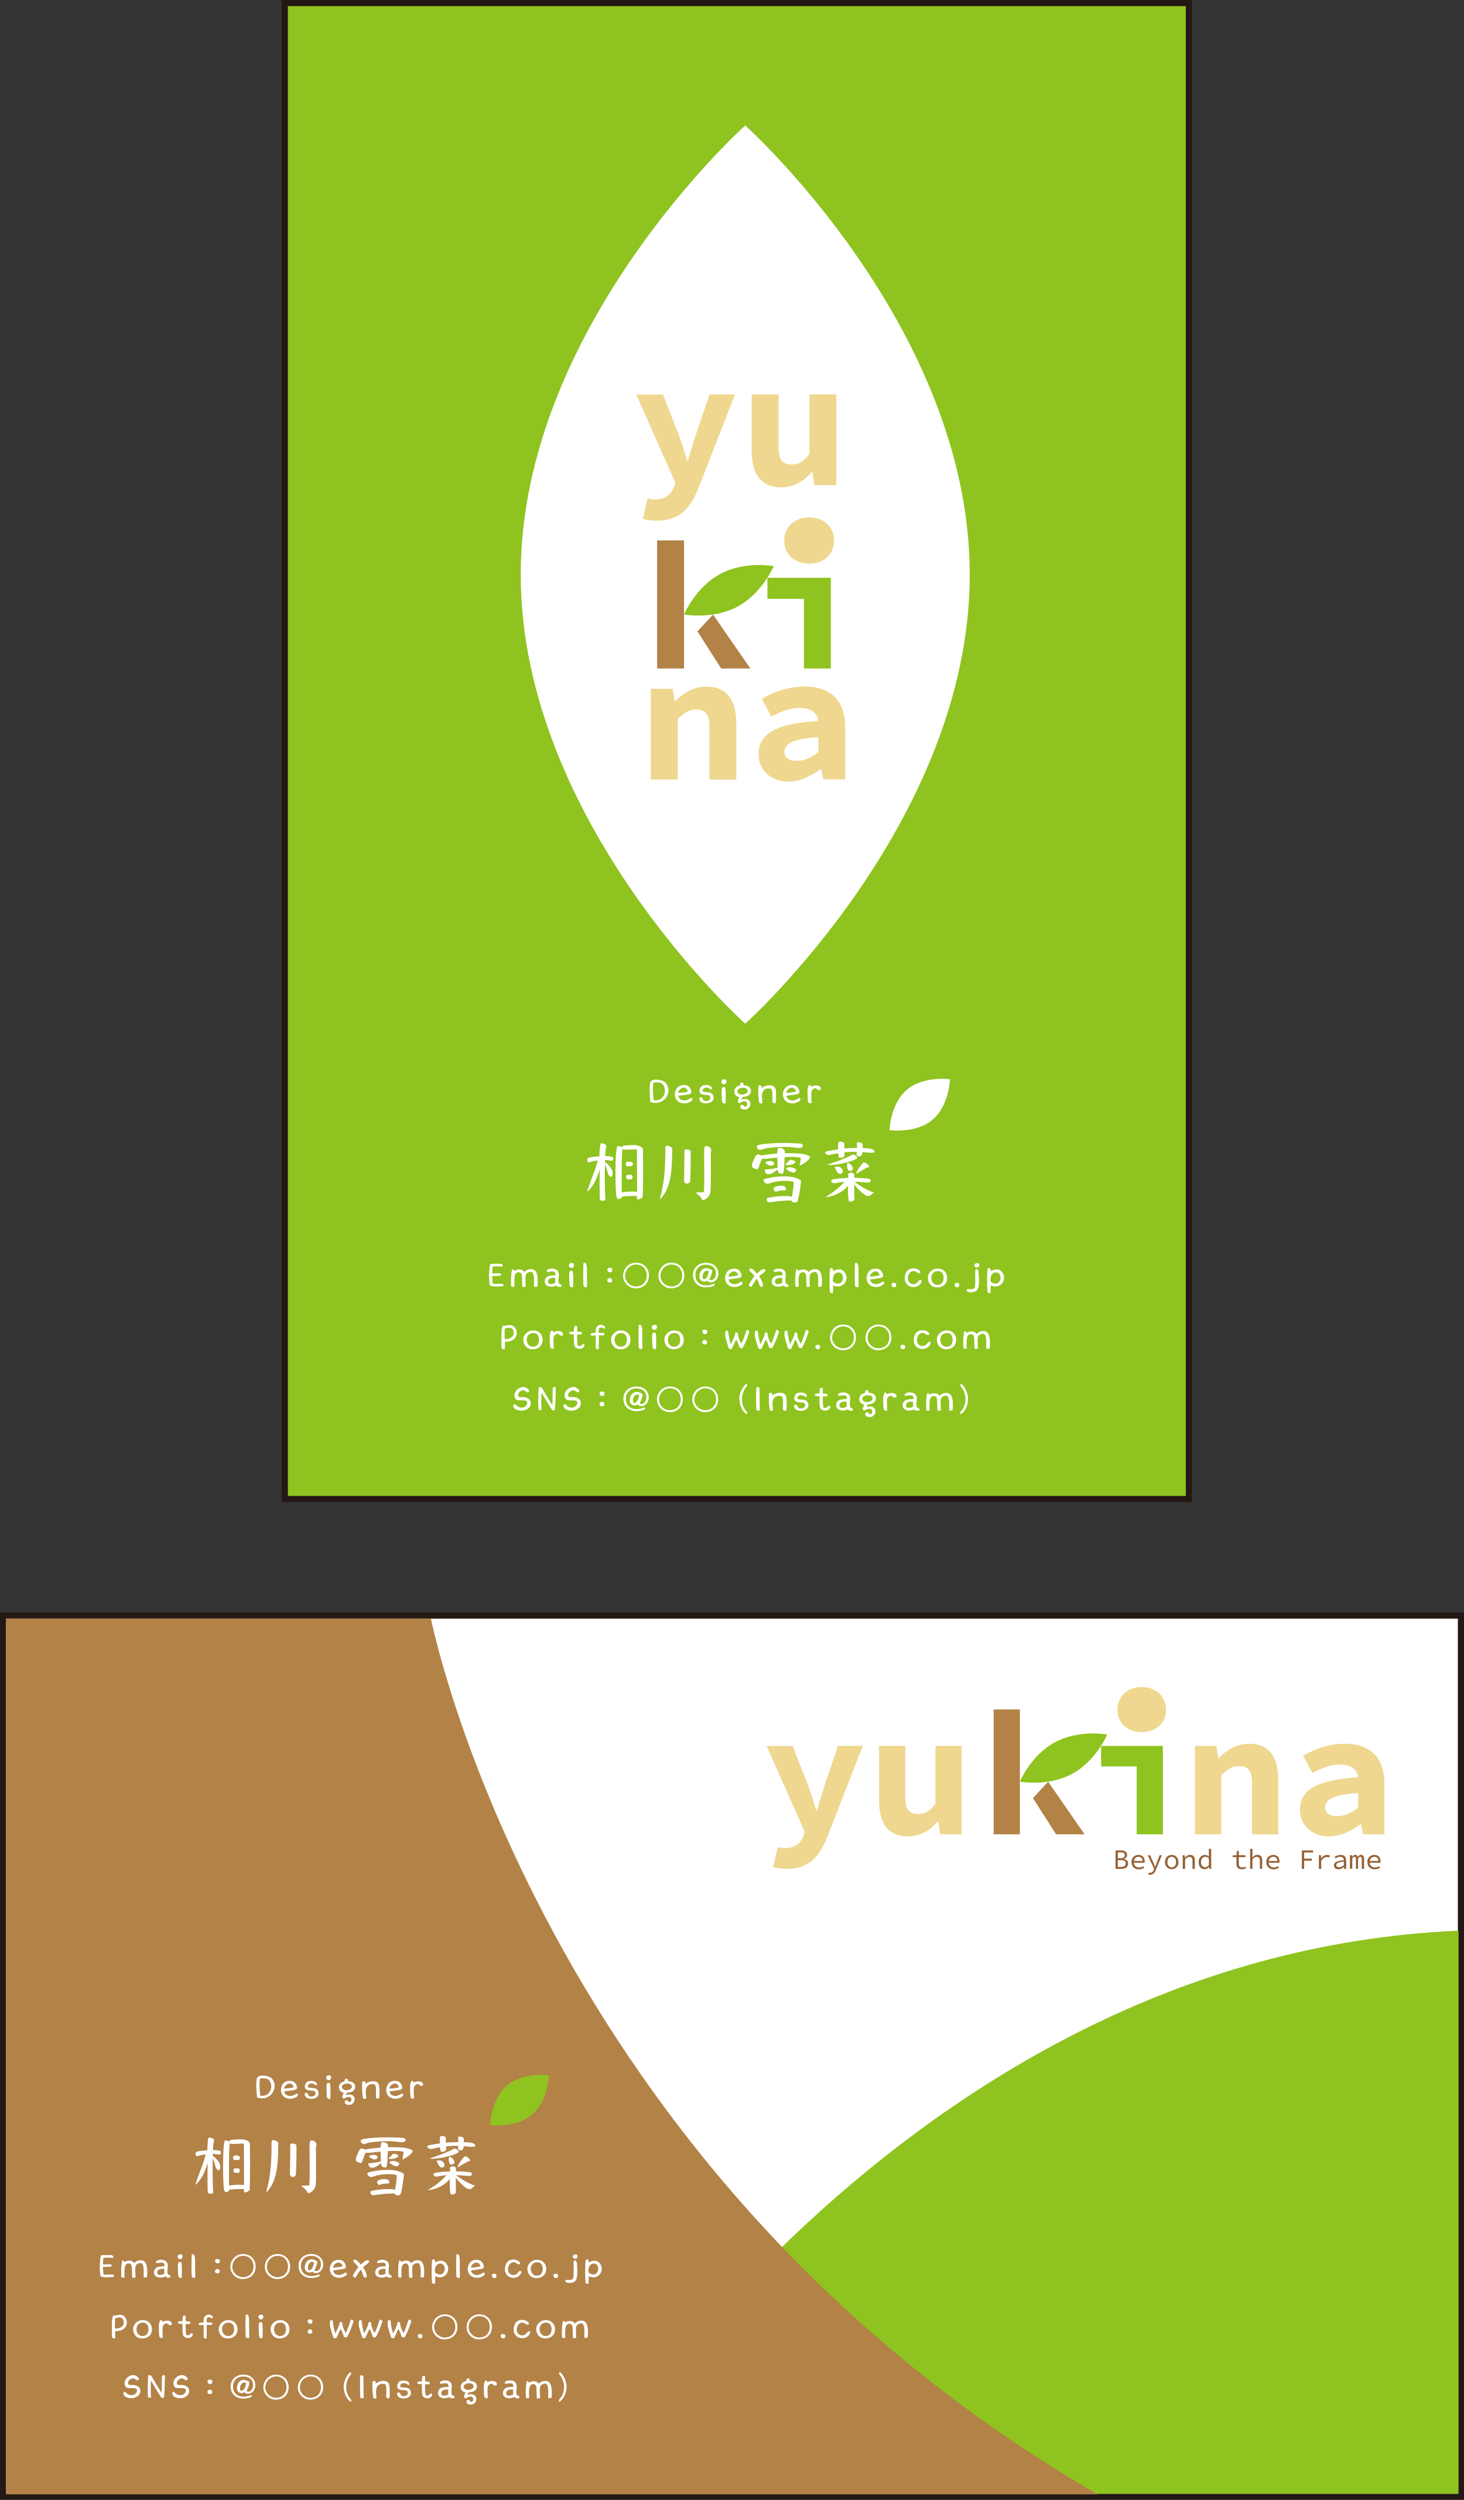 <?xml version="1.0" encoding="UTF-8"?>
<svg id="_レイヤー_2" data-name="レイヤー 2" xmlns="http://www.w3.org/2000/svg" viewBox="0 0 238.98 408.05">
  <rect x="0" y="0" width="238.98" height="408.05" fill="#333333" stroke="none"/>
  <defs>
    <style>
      .cls-1, .cls-2 {
        fill: #fff;
      }

      .cls-3 {
        fill: #956235;
      }

      .cls-4 {
        fill: #b28247;
      }

      .cls-5, .cls-6 {
        fill: #8fc31f;
      }

      .cls-5, .cls-2 {
        stroke: #231815;
        stroke-miterlimit: 10;
      }

      .cls-7 {
        fill: #b38247;
      }

      .cls-8 {
        fill: #efd78f;
      }
    </style>
  </defs>
  <g id="_レイヤー_1-2" data-name="レイヤー 1">
    <g>
      <rect class="cls-5" x="46.49" y=".5" width="147.58" height="244.19"/>
      <path class="cls-1" d="M121.65,167.1s-36.65-32.82-36.65-73.31c0-40.49,36.65-73.31,36.65-73.31,0,0,36.65,32.82,36.65,73.31s-36.65,73.31-36.65,73.31Z"/>
      <path class="cls-1" d="M145.2,184.48s.13-4.32,2.86-6.62c2.72-2.29,7.01-1.69,7.01-1.69,0,0-.13,4.32-2.86,6.62-2.72,2.29-7.01,1.69-7.01,1.69Z"/>
      <g>
        <path class="cls-1" d="M108.52,179.4c-.54.55-1.39.83-2.35.49-.09-.96-.25-2.32,0-3.29.49-.66,1.97-.32,2.46.1.74.88.57,2.01-.11,2.7ZM108.11,176.91c-.33-.22-1-.28-1.45-.17-.14.88-.05,2.22.05,2.84.64.12,1.16-.12,1.47-.5.47-.58.51-1.52-.07-2.17Z"/>
        <path class="cls-1" d="M112.01,180.09c-.47.06-.89-.02-1.2-.22-.42-.27-.65-.74-.65-1.21,0-.52.24-1.05.63-1.32.39-.27,1.15-.33,1.57-.04.3.21.58.8.48,1.04-.09.25-.33.27-.54.31-.35.07-1.07.16-1.56.21.07.58.56.78,1.03.77.21,0,.55-.12.73-.24.27-.14.47-.28.52,0,.08.38-.73.66-1.01.7ZM111.56,177.55c-.39.05-.86.46-.84.85.54-.02,1.2-.11,1.56-.21-.03-.41-.39-.68-.73-.64Z"/>
        <path class="cls-1" d="M115.25,180.11c-.57,0-1.12-.26-1.11-.84.12-.23.3-.21.44-.09.13.1.22.29.22.44.23.13.62.14.89,0,.18-.1.31-.28.25-.55-.03-.14-.17-.29-.33-.31-.34-.05-1.04.02-1.34-.35-.22-.29-.02-.93.3-1.14.32-.2.95-.22,1.33-.01.24.13.38.33.28.59-.1.03-.22-.06-.35-.16-.17-.09-.38-.16-.56-.16-.35-.01-.59.21-.59.59.32.24.98.06,1.37.28.37.2.5.62.4,1.04-.14.43-.68.65-1.2.66Z"/>
        <path class="cls-1" d="M118.35,176.97c-.45.08-.62-.21-.59-.45.02-.26.33-.46.74-.28.18.28.06.57-.14.73ZM117.88,179.9c-.03-.29-.1-1.41-.08-1.98.02-.39.17-.61.58-.41.13.66.09,1.96.05,2.57-.23.18-.43-.05-.56-.18Z"/>
        <path class="cls-1" d="M121.29,179.06c-.1.11-.21.23-.22.43.32-.12.77-.16,1.05.02.25.17.42.41.37.82-.04.35-.27.52-.44.67-.24.13-.54.15-.77.09-.37-.09-.61-.37-.3-.75.32-.04.46.12.54.32.51.04.59-.59.27-.84-.41-.13-.84.06-1,.24-.16,0-.29-.05-.36-.17.04-.36.12-.55.24-.82-.56-.06-.82-.51-.8-.96.02-.43.35-.86.89-.9.08-.09.03-.25.09-.35.06-.11.19-.16.39-.13.1.09.18.2.14.43.81-.04,1.23.46,1.21.95-.02.47-.47.95-1.3.93ZM122,177.87c-.16-.27-.51-.35-.87-.31-.45.05-.77.29-.76.59,0,.1.05.21.17.33.18.18.53.23.87.16.32-.07.53-.25.62-.42,0-.19,0-.21-.03-.35Z"/>
        <path class="cls-1" d="M126.55,180.09c-.26.04-.37-.08-.48-.18.03-1.32.08-1.81-.18-2.19-.58-.16-1.04-.03-1.3.36-.2.29-.26.73-.2,1.28.02.24.07.57.04.73-.18.09-.36,0-.51-.11-.14-.79-.17-1.75-.14-2.65.1-.24.39-.2.54-.08l.02.38c.25-.27.78-.48,1.24-.48.43,0,.84.14.99.53.12.29.13,1.21.11,1.71,0,.27-.02.53-.11.7Z"/>
        <path class="cls-1" d="M129.65,180.09c-.47.06-.89-.02-1.2-.22-.42-.27-.65-.74-.65-1.21,0-.52.24-1.05.63-1.32.39-.27,1.15-.33,1.57-.04.3.21.58.8.48,1.04-.09.25-.33.27-.54.31-.35.07-1.07.16-1.56.21.07.58.56.78,1.03.77.21,0,.55-.12.73-.24.27-.14.47-.28.52,0,.08.38-.73.66-1.01.7ZM129.2,177.55c-.39.05-.86.46-.84.85.54-.02,1.2-.11,1.56-.21-.03-.41-.39-.68-.73-.64Z"/>
        <path class="cls-1" d="M133.93,177.88c-.2.12-.33.08-.45,0-.13-.09-.23-.22-.39-.24-.25-.02-.53.25-.59.46-.15.46-.02,1.43-.03,1.95-.21.1-.4-.04-.55-.1-.07-.48-.16-1.53-.06-2.27.05-.37.17-.62.4-.55.13.04.17.28.17.28.18-.16.55-.24.89-.22.38.03.72.2.68.6l-.07.1Z"/>
        <path class="cls-1" d="M99.67,189.45c-.18-.03-.62-.1-.9-.11v.32s.35.29.62.58c.39.4.61.78.61,1.32,0,.17-.03.33-.09.48-.07.02-.14.03-.19.03-.25,0-.44-.28-.58-.86-.16-.68-.38-1.16-.38-1.16-.07,1.88-.02,4.22.06,5.86-.39.14-.77.19-.91-.16-.08-2.12-.01-4.84-.01-4.84-.4,1.16-.94,2.76-2.08,3.62,0,0,.31-.9.4-1.15.48-1.4,1.01-2.5,1.33-3.95-.3.03-1.08.19-1.46.32,0,0-.24-.17-.24-.34,0-.24.1-.4.32-.45.53-.14,1.2-.18,1.68-.2.01-.52.02-1.51.2-2.13.47,0,.68.1.93.34-.07.32-.19,1.03-.2,1.75.32.02.9-.01,1.28.17.04.11.06.22.06.29,0,.18-.15.34-.45.28ZM104.91,195.39c-.22.22-.56.46-.89.38,0,0-.06-.28-.06-.53-.67-.06-1.63,0-2.41.08-.09.31-.45.45-.77.4,0,0-.09-.32-.19-.53-.14-1.42-.25-6.96.16-8.05.23-.14.56-.03.73.16l.2-.29c.47-.03,1.14-.09,1.61-.1.93-.01,1.48.23,1.66.67.03,1.31.07,5.35-.04,7.83ZM103.96,187.63c-.53-.03-1.21.04-1.86.04-.22,0-.39-.03-.52-.08-.12,1.94-.11,4.6-.09,7.05.92-.16,1.93-.18,2.51-.08-.01-1.84-.03-5.3-.03-6.94ZM103.19,190.34c-.22-.01-.49.01-.85.05-.19-.12-.26-.54-.08-.7.09-.06.23-.08.39-.08.35,0,.68.16.68.39,0,.09-.06.25-.14.35ZM102.49,192.5c-.34-.05-.3-.45-.22-.69.26-.07.56-.05.82-.05.2.17.24.58.02.75-.15.02-.42.01-.62-.01Z"/>
        <path class="cls-1" d="M109.48,191.91c-.24,1.51-.77,2.95-1.75,3.86,0,0,.12-.76.21-.98.57-2.21.68-4.95.66-7.45,0-.16.12-.33.31-.33.27,0,.75.24.83.47-.02,1.21-.02,2.92-.26,4.43ZM112.66,192.78c-.03.37-.44.44-.64.43-.23-.09-.36-.26-.36-.51.02-1.46.08-3.51.06-4.98.19-.19.89-.12,1.03.17.03,1.35-.02,3.79-.09,4.89ZM116.02,188.35c0,.71.07,5.25-.05,6.23-.07.57-.68,1.33-1.31,1.33-.18-.56-1.13-1.25-1.13-1.25l1.38-.06c.1-2.01.03-3.97.03-6,0-.74-.01-1.31.18-1.51.57-.07,1.01.26.99.82-.06.09-.1.24-.1.44Z"/>
        <path class="cls-1" d="M130.52,190.29l.22-1.27c-.58-.23-2-.17-2.65-.15-.05.56-.05,2.37-.29,2.74-.33.02-.57-.04-.7-.19-.14-.15-.14-.53-.14-.53-.46.32-.86.78-1.54.78-.35,0-.54-.25-.59-.74.74-.09,1.38-.1,2.11-.34,0-.5-.06-1.12-.06-1.62-.65,0-1.35.19-2.03.19-.17,0-.33-.01-.45-.03-.27.39-.45,1.35-.74,1.76-.38-.09-.59-.16-.65-.19-.19-.1-.28-.29-.26-.56.02-.27.57-1.6.81-1.68.18-.07.56.06.7.15.9-.16,1.85-.25,2.61-.33.01-.24.05-.77.24-.92.34-.01.63.1.91.31.08.19.1.29.09.56.95.02,2.76-.06,3.75.36.25.1.42.24.37.34-.17.42-.9,1-1.7,1.37ZM129.91,187.35c-1.19-.25-4.37-.14-5.37.23-.27.1-.45.14-.53.12-.24-.03-.51-.34-.48-.56.03-.17.31-.28.81-.35,2.03-.27,4.31-.27,6.42-.11.11.08.39.19.28.42-.12.28-.62.35-1.14.25ZM130.21,196.07c-.08.15-.25.22-.47.22-.29,0-.45-.1-.51-.31-1.29-.06-2.62.16-3.49.27-.5.07-.65-.28-.54-.69,1.26-.27,2.47-.38,3.76-.29l.32.11c.11-.91.28-1.56.28-2.47-1.06-.28-2.78-.17-3.77.2-.28.1-.47.14-.57.12-.36-.05-.62-.39-.59-.72,1.79-.56,4.95-.83,6.14.23-.12.96-.25,2.33-.57,3.33ZM125.78,190.3c-.24-.11-.67-.27-.86-.5.15-.19.4-.29.74-.29s.58.11.7.32c.08.38-.38.44-.58.48ZM126.64,194.56c-.27-.16-.39-.34-.35-.64.32-.38,1.46-.51,1.86-.2.2.16.18.37.09.58-.51.02-1.16,0-1.6.26ZM129.41,190.03c-.4.15-.85.23-1.25.08,0,0,.58-.54.76-.77.28-.06.65.07.92.22.01.24-.23.41-.43.48ZM129.73,191.4c-.51.05-1.02-.27-1.42-.59.07-.19.27-.28.61-.28.43,0,.93.19,1.07.44-.01.15-.26.43-.26.43Z"/>
        <path class="cls-1" d="M142.2,188.17c-.47,0-.86-.08-1.42-.11-.02.33-.11.53-.28.64-.2.11-.47.06-.66-.07v-.62c-.66-.01-1.34.01-2.02.1,0,.25.05.5.05.5-.09.33-.51.45-.93.35,0,0-.08-.36-.1-.71-.74.11-1.19.27-1.53.28-.29.01-.64-.17-.61-.51.35-.15,1.21-.28,2.12-.41-.03-.53.01-1.04.01-1.04.08-.15.15-.22.34-.22.31,0,.52.09.66.28,0,0-.03.45-.01.85.65-.07,1.53-.09,2.08-.09.01-.4-.03-.92-.03-.92.38-.02.72-.04.92.26,0,0,.07.34.03.67.5.02,1.08.03,1.48.16.28.09.47.24.47.49-.15.08-.33.12-.54.12ZM142.21,195.02c-.12.17-.33.22-.61.21-.45-.02-1.78-1.32-2.15-1.92,0,0-.01,1.7.02,2.52-.17.26-.59.39-.89.26-.17-.56-.17-1.68-.15-2.55-.75.95-2.19,1.78-3.7,1.86,0,0,2.05-1.16,3.11-2.5-.76.07-1.55.25-1.55.25-.38.01-.58-.16-.64-.42.15-.16.32-.24.49-.26.78-.11,1.53-.17,2.33-.19.01-.36-.02-.67-.02-.67.34-.32.75-.19.98.01,0,0,.05.33.05.64.88.03,1.73.03,2.58.2,0,0,.22.45-.14.54-.37.09-1.68-.11-2.43-.11.69.57,2,1.41,3.2,1.77,0,0-.33.16-.48.36ZM135.04,190.12s3.12-1.01,4.14-1.67c.34.01.6.18.79.57-.71.67-4.02,1.31-4.94,1.1ZM137.13,191.62c-.29.01-.59-.38-.88-1.11,0,0,.64-.27,1.06.15.22.22.29.45.25.71,0,0-.12.24-.42.25ZM138.58,191.14c-.22-.2-.32-.48-.32-.83,0-.18.1-.5.1-.5.5.09.9.61.86,1.07-.18.31-.65.26-.65.26ZM141.58,190.56c-.67.35-1.86,1.08-1.86,1.08.12-.57.86-1.53,1.25-1.91.4.06.76.3.92.73-.07.14-.31.1-.31.1Z"/>
        <path class="cls-1" d="M81.52,209.99c-.52.01-1.34.02-1.54-.17-.09-.09-.12-.59-.13-.78-.06-.8,0-2.05.16-2.71.33-.05,1.2-.05,1.64-.04.38.01.44.17.43.41-.14.07-.32.04-.51.02-.38-.02-.83-.04-1.16.05-.02.32-.07.82-.06,1.08.25,0,.76-.02,1.03-.01.31,0,.45.05.44.27-.12.14-.36.16-.63.16-.31,0-.64.01-.84.02,0,.39.03,1.05.13,1.28.25.02.9-.01,1.24-.02.34-.01.44,0,.48.35-.13.1-.46.1-.67.1Z"/>
        <path class="cls-1" d="M87.17,209.98c-.03-.66.16-1.97-.35-2.35-.41-.06-.93.13-1.01.54-.1.51,0,1.38,0,1.84-.13.07-.38.1-.54.03-.04-.41-.06-1.25-.06-1.75-.05-.31-.16-.54-.37-.59-.36-.09-.59.06-.72.32-.21.42-.16,1.41-.14,2-.12.07-.46.05-.54-.04-.06-.79-.04-2.23.18-2.81.2,0,.35.29.35.29.19-.16.51-.25.82-.24.35,0,.66.17.79.42.25-.25.59-.48,1.11-.48.46,0,.74.22.91.65.22.59.2,1.45.14,2.15-.13.11-.4.14-.56.03Z"/>
        <path class="cls-1" d="M91.34,210.08c-.23-.02-.5-.14-.52-.25-.24.14-.53.21-.81.21-.53,0-1-.23-1.08-.7-.07-.43.18-.91.57-1.04.36-.13.9-.13,1.18-.14.04-.58-.27-.64-.64-.61-.28.03-.59.1-.82.05.01-.5.65-.54,1.01-.52.45.03.87.27.96.7.06.27.03.53,0,.78-.05.35-.05.69.03.89.03.09.15.13.25.18.12.06.21.12.2.23,0,.18-.15.23-.33.21ZM90.64,208.6c-.31-.05-.65-.01-.89.11-.28.14-.41.48-.16.84.42.13.81.01,1.04-.16-.02-.17-.03-.53,0-.8Z"/>
        <path class="cls-1" d="M93.46,206.95c-.45.08-.62-.21-.59-.45.02-.26.33-.46.74-.28.18.28.06.57-.14.73ZM92.99,209.88c-.03-.29-.1-1.41-.08-1.98.02-.39.17-.61.58-.41.13.66.09,1.96.05,2.57-.23.18-.43-.05-.56-.18Z"/>
        <path class="cls-1" d="M95.24,209.9c-.06-1.05-.05-2.69,0-3.69.06-.12.24-.06.34-.04.22.29.23.76.23,1.17,0,.9.02,2.05.02,2.68-.17.2-.48.06-.59-.12Z"/>
        <path class="cls-1" d="M99.13,209.04c-.02-.26.19-.43.4-.43.24,0,.48.2.38.56-.21.29-.74.23-.77-.13ZM99.85,207.62c-.3.1-.56.08-.69-.25-.02-.13-.03-.23.03-.3.1-.16.54-.22.73.03.06.18,0,.4-.08.51Z"/>
        <path class="cls-1" d="M103.8,210.3c-1.11.02-2.09-.92-2.09-2.05s.89-2.14,2.1-2.14c1.33,0,2.12.95,2.12,2.08,0,1.31-.9,2.09-2.13,2.11ZM103.85,206.41c-1.03,0-1.81.86-1.81,1.85s.87,1.73,1.76,1.73c1.06,0,1.78-.73,1.78-1.78s-.72-1.79-1.73-1.79Z"/>
        <path class="cls-1" d="M109.57,210.3c-1.11.02-2.09-.92-2.09-2.05s.89-2.14,2.1-2.14c1.33,0,2.12.95,2.12,2.08,0,1.31-.9,2.09-2.13,2.11ZM109.63,206.41c-1.03,0-1.81.86-1.81,1.85s.87,1.73,1.76,1.73c1.06,0,1.78-.73,1.78-1.78s-.72-1.79-1.73-1.79Z"/>
        <path class="cls-1" d="M116.01,209.31c-.19,0-.46-.05-.54-.26-.17.09-.35.16-.54.16-.52-.02-.8-.45-.77-.94.05-.73.54-1.38,1.34-1.24.27.05.57.18.75.32.05.36-.31,1.22-.47,1.48.05.14.33.17.55.08.28-.13.53-.5.54-1.04.01-1.02-.78-1.43-1.64-1.43-1.05,0-1.71.7-1.71,1.67,0,1.04.66,1.68,1.71,1.71.57.01.94-.11,1.3-.29.15.06.17.22.05.32-.29.21-.95.3-1.35.29-1.27-.02-2.11-.78-2.11-2.05,0-1.13.9-1.97,2.15-1.97.99,0,1.99.59,1.99,1.78,0,.9-.63,1.45-1.25,1.43ZM114.85,207.79c-.17.29-.23.76-.04.99.21.07.36-.06.48-.17.22-.21.36-.78.43-1.08-.24-.18-.62-.16-.87.26Z"/>
        <path class="cls-1" d="M120.21,210.07c-.47.06-.89-.02-1.2-.22-.42-.27-.65-.74-.65-1.21,0-.52.24-1.05.63-1.32.39-.27,1.15-.33,1.57-.04.3.21.58.8.48,1.04-.09.25-.33.27-.54.31-.35.07-1.07.16-1.56.21.07.58.56.78,1.03.77.21,0,.55-.12.73-.24.27-.14.47-.28.52,0,.08.38-.73.66-1.01.7ZM119.76,207.53c-.39.05-.86.46-.84.85.54-.02,1.2-.11,1.56-.21-.03-.41-.39-.68-.73-.64Z"/>
        <path class="cls-1" d="M124.72,207.69c-.25.17-.7.53-.8.65.37.52.7,1.19.6,1.7-.29.02-.39,0-.5-.16-.1-.23-.26-.9-.47-1.14-.34.39-.67.99-.89,1.31-.13.06-.27,0-.44-.29.21-.44.58-1.01.93-1.44-.16-.27-.44-.5-.67-.75-.09-.1-.16-.23-.19-.4.22-.16.43-.1.61.04.24.18.52.53.66.68.19-.16.52-.48.81-.65.18-.1.38-.13.61.03-.03.2-.14.31-.26.42Z"/>
        <path class="cls-1" d="M128.39,210.08c-.23-.02-.5-.14-.52-.25-.24.14-.53.21-.81.21-.53,0-1-.23-1.08-.7-.07-.43.18-.91.57-1.04.36-.13.9-.13,1.18-.14.04-.58-.27-.64-.64-.61-.28.03-.59.1-.82.05.01-.5.65-.54,1.01-.52.45.03.87.27.96.7.06.27.03.53,0,.78-.05.35-.05.69.03.89.03.09.15.13.25.18.12.06.21.12.2.23,0,.18-.15.23-.33.21ZM127.69,208.6c-.31-.05-.65-.01-.89.11-.28.14-.41.48-.16.84.42.13.81.01,1.04-.16-.02-.17-.03-.53,0-.8Z"/>
        <path class="cls-1" d="M133.56,209.98c-.03-.66.16-1.97-.35-2.35-.41-.06-.93.13-1.01.54-.1.51,0,1.38,0,1.84-.13.07-.38.1-.54.03-.04-.41-.06-1.25-.06-1.75-.05-.31-.16-.54-.37-.59-.36-.09-.59.06-.72.32-.21.42-.16,1.41-.14,2-.12.07-.46.05-.54-.04-.06-.79-.04-2.23.18-2.81.2,0,.35.29.35.29.19-.16.51-.25.82-.24.35,0,.66.17.79.42.25-.25.59-.48,1.11-.48.46,0,.74.22.91.65.22.59.2,1.45.14,2.15-.13.11-.4.14-.56.03Z"/>
        <path class="cls-1" d="M136.82,209.99c-.25,0-.58-.04-.83-.18,0,.28.06,1.01-.07,1.3-.17-.04-.35-.06-.45-.17-.07-.99-.1-2.88.03-3.88.14-.06.26-.09.38-.04.07.12.14.28.12.49.34-.24,1.09-.48,1.57-.13.37.27.62.75.62,1.18,0,.73-.54,1.4-1.38,1.43ZM136.86,207.7c-.6,0-.99.57-.88,1.45.16.24.61.46,1.06.35.24-.06.52-.44.56-.73.09-.66-.29-1.07-.74-1.07Z"/>
        <path class="cls-1" d="M139.57,209.9c-.06-1.05-.05-2.69,0-3.69.06-.12.24-.06.34-.04.22.29.23.76.23,1.17,0,.9.02,2.05.02,2.68-.17.2-.48.06-.59-.12Z"/>
        <path class="cls-1" d="M143.31,210.07c-.47.06-.89-.02-1.2-.22-.42-.27-.65-.74-.65-1.21,0-.52.24-1.05.63-1.32.39-.27,1.15-.33,1.57-.04.3.21.58.8.48,1.04-.09.25-.33.27-.54.31-.35.07-1.07.16-1.56.21.07.58.56.78,1.03.77.21,0,.55-.12.73-.24.27-.14.47-.28.52,0,.08.38-.73.66-1.01.7ZM142.86,207.53c-.39.05-.86.46-.84.85.54-.02,1.2-.11,1.56-.21-.03-.41-.39-.68-.73-.64Z"/>
        <path class="cls-1" d="M146.19,210.07c-.3.1-.53.08-.65-.25-.02-.13-.03-.23.04-.29.1-.16.5-.22.69.03.06.18,0,.39-.08.51Z"/>
        <path class="cls-1" d="M149.48,210.06c-1.1.21-1.79-.52-1.8-1.42,0-.39.12-.8.36-1.16.35-.4.97-.55,1.54-.38.32.09.67.4.66.52-.02.26-.25.24-.49.13-.12-.13-.38-.25-.52-.27-.63-.08-1.05.6-1.03,1.22.02.65.55,1,1.12.89.28-.05.47-.27.58-.43.14-.14.25-.3.51-.22.13.54-.48,1.02-.94,1.11Z"/>
        <path class="cls-1" d="M153.1,210.14c-.26.02-.61-.04-.85-.16-.38-.18-.92-.82-.76-1.7.09-.5.6-1.09,1.32-1.19,1.02-.14,1.75.51,1.8,1.4.05.99-.57,1.59-1.5,1.65ZM153.56,207.59c-.17-.08-.45-.13-.73-.07-.58.12-.83.65-.81,1.12.02.55.4,1.12,1.03,1.1.14,0,.3-.04.47-.12.36-.16.51-.61.51-1.04,0-.41-.17-.85-.47-1Z"/>
        <path class="cls-1" d="M156.49,210.07c-.3.1-.53.08-.65-.25-.02-.13-.03-.23.04-.29.1-.16.5-.22.69.03.06.18,0,.39-.08.51Z"/>
        <path class="cls-1" d="M159.66,210.31c-.12.27-.31.46-.62.55-.21.06-.57.13-.85.07-.24-.05-.41-.18-.38-.47,0,0,.22-.03.35-.03.35.01.77.09.95-.26.1-.4.1-1.14.09-1.53-.02-.54-.03-1.07.02-1.4.29-.16.43.01.5.29.07.29.06.69.08.97.03.74.04,1.37-.14,1.8ZM159.48,206.91c-.2,0-.42-.13-.44-.36-.01-.14.08-.29.35-.36.25-.06.46.05.47.28.01.3-.18.44-.38.44Z"/>
        <path class="cls-1" d="M162.54,209.99c-.25,0-.58-.04-.83-.18,0,.28.06,1.01-.07,1.3-.17-.04-.35-.06-.45-.17-.07-.99-.1-2.88.03-3.88.14-.06.26-.09.38-.04.07.12.14.28.12.49.34-.24,1.09-.48,1.57-.13.37.27.62.75.62,1.18,0,.73-.54,1.4-1.38,1.43ZM162.58,207.7c-.6,0-.99.57-.88,1.45.16.24.61.46,1.06.35.24-.06.52-.44.56-.73.09-.66-.29-1.07-.74-1.07Z"/>
        <path class="cls-1" d="M83.86,218.62c-.36.28-.88.42-1.46.4-.01.28.05.92,0,1.2-.21.1-.43-.04-.53-.17.01-.95-.15-2.83.2-3.64.49.06,1.05-.23,1.51-.07.37.14.74.59.78,1.1.04.51-.16.91-.5,1.18ZM83.47,216.8c-.29-.13-.7-.07-1.08.11,0,.48-.05,1.19,0,1.66.65.07,1.23-.21,1.44-.72.06-.57-.08-.92-.36-1.05Z"/>
        <path class="cls-1" d="M87.06,220.24c-.26.02-.61-.04-.85-.16-.38-.18-.92-.82-.76-1.7.09-.5.6-1.09,1.32-1.19,1.02-.14,1.75.51,1.8,1.4.05.99-.57,1.59-1.5,1.65ZM87.52,217.69c-.17-.08-.45-.13-.73-.07-.58.12-.83.65-.81,1.12.02.55.4,1.12,1.03,1.1.14,0,.3-.04.47-.12.36-.16.51-.61.51-1.04,0-.41-.17-.85-.47-1Z"/>
        <path class="cls-1" d="M91.85,217.96c-.2.12-.33.08-.45,0-.13-.09-.23-.22-.39-.24-.25-.02-.53.25-.59.46-.15.46-.02,1.43-.03,1.95-.21.1-.4-.04-.55-.1-.07-.48-.16-1.53-.06-2.27.05-.37.17-.62.4-.55.13.04.17.28.17.28.18-.16.55-.24.89-.22.38.03.72.2.68.6l-.07.1Z"/>
        <path class="cls-1" d="M95.32,219.82c-.12.21-.4.36-.67.35-.36,0-.78-.17-.87-.47-.13-.47-.11-1.36-.1-1.88-.13,0-.29,0-.44-.03-.2-.04-.36-.06-.33-.26.03-.19.41-.16.77-.17,0-.2,0-.47.05-.67.06-.24.19-.38.48-.17.02.23,0,.84,0,.84.18.02.52.03.7.07l.1.3c-.1.17-.5.1-.78.1-.03.39-.03,1.29.07,1.8.25.16.46.1.61-.03.12-.11.2-.29.41-.21.17.12.08.32,0,.43Z"/>
        <path class="cls-1" d="M97.94,216.71c-.23.09-.21.4-.21.85l.6.02c.18.01.34.06.35.23,0,.14-.11.16-.29.17-.16,0-.63-.01-.63-.01,0,.56,0,1.71-.03,2.27-.21,0-.42.02-.48-.17-.02-.57.01-1.54,0-2.08-.31,0-.77.07-.89-.09.08-.34.43-.32.87-.32,0-.36-.02-.74.19-1,.2-.24.5-.37.85-.31.11.02.31.1.42.23s.13.28-.03.4c0,0-.42-.29-.7-.18Z"/>
        <path class="cls-1" d="M101.4,220.24c-.26.02-.61-.04-.85-.16-.38-.18-.92-.82-.76-1.7.09-.5.6-1.09,1.32-1.19,1.02-.14,1.75.51,1.8,1.4.05.99-.57,1.59-1.5,1.65ZM101.86,217.69c-.17-.08-.45-.13-.73-.07-.58.12-.83.65-.81,1.12.02.55.4,1.12,1.03,1.1.14,0,.3-.04.47-.12.36-.16.51-.61.51-1.04,0-.41-.17-.85-.47-1Z"/>
        <path class="cls-1" d="M104.27,220c-.06-1.05-.05-2.69,0-3.69.06-.12.24-.06.34-.04.22.29.23.76.23,1.17,0,.9.02,2.05.02,2.68-.17.2-.48.06-.59-.12Z"/>
        <path class="cls-1" d="M107,217.06c-.45.08-.62-.21-.59-.45.02-.26.33-.46.74-.28.18.28.06.57-.14.73ZM106.53,219.99c-.03-.29-.1-1.41-.08-1.98.02-.39.17-.61.58-.41.13.66.09,1.96.05,2.57-.23.18-.43-.05-.56-.18Z"/>
        <path class="cls-1" d="M110.1,220.24c-.26.02-.61-.04-.85-.16-.38-.18-.92-.82-.76-1.7.09-.5.6-1.09,1.32-1.19,1.02-.14,1.75.51,1.8,1.4.05.99-.57,1.59-1.5,1.65ZM110.56,217.69c-.17-.08-.45-.13-.73-.07-.58.12-.83.65-.81,1.12.02.55.4,1.12,1.03,1.1.14,0,.3-.04.47-.12.36-.16.51-.61.51-1.04,0-.41-.17-.85-.47-1Z"/>
        <path class="cls-1" d="M114.63,219.15c-.02-.26.19-.43.4-.43.24,0,.48.2.38.56-.21.29-.74.23-.77-.13ZM115.36,217.72c-.3.1-.57.08-.69-.25-.02-.13-.03-.23.03-.3.1-.16.54-.22.73.03.06.18,0,.4-.07.51Z"/>
        <path class="cls-1" d="M121.18,220.08c-.2.01-.34-.04-.47-.11-.12-.47-.32-.92-.52-1.31-.28.45-.49,1.04-.73,1.53-.19.07-.35,0-.5-.07-.1-.41-.51-1.47-.57-2.09-.08-.71.09-1,.47-.77.07.76.22,1.56.44,2.17.17-.43.47-.95.63-1.41.07-.2.01-.46.25-.55.37.03.26.39.32.66.1.4.34.91.51,1.19.36-.6.62-1.49.85-2.21.3-.05.39.14.47.29-.33.95-.65,1.9-1.15,2.68Z"/>
        <path class="cls-1" d="M126.02,220.08c-.2.01-.34-.04-.47-.11-.12-.47-.32-.92-.52-1.31-.28.45-.49,1.04-.73,1.53-.19.07-.35,0-.5-.07-.1-.41-.51-1.47-.57-2.09-.08-.71.09-1,.47-.77.07.76.22,1.56.44,2.17.17-.43.47-.95.63-1.41.07-.2.01-.46.25-.55.37.03.26.39.32.66.1.4.34.91.51,1.19.36-.6.62-1.49.85-2.21.3-.05.39.14.47.29-.33.95-.65,1.9-1.15,2.68Z"/>
        <path class="cls-1" d="M130.86,220.08c-.2.01-.34-.04-.47-.11-.12-.47-.32-.92-.52-1.31-.28.45-.49,1.04-.73,1.53-.19.07-.35,0-.5-.07-.1-.41-.51-1.47-.57-2.09-.08-.71.09-1,.47-.77.07.76.22,1.56.44,2.17.17-.43.47-.95.63-1.41.07-.2.01-.46.25-.55.37.03.26.39.32.66.1.4.34.91.51,1.19.36-.6.62-1.49.85-2.21.3-.05.39.14.47.29-.33.95-.65,1.9-1.15,2.68Z"/>
        <path class="cls-1" d="M133.77,220.18c-.3.1-.53.08-.65-.25-.02-.13-.03-.23.04-.29.1-.16.5-.22.69.03.06.18,0,.39-.08.51Z"/>
        <path class="cls-1" d="M137.59,220.4c-1.11.02-2.09-.92-2.09-2.05s.89-2.14,2.1-2.14c1.33,0,2.12.95,2.12,2.08,0,1.31-.9,2.09-2.13,2.11ZM137.65,216.51c-1.03,0-1.81.86-1.81,1.85s.87,1.73,1.77,1.73c1.06,0,1.78-.73,1.78-1.78s-.72-1.79-1.73-1.79Z"/>
        <path class="cls-1" d="M143.37,220.4c-1.11.02-2.09-.92-2.09-2.05s.89-2.14,2.1-2.14c1.33,0,2.12.95,2.12,2.08,0,1.31-.9,2.09-2.13,2.11ZM143.43,216.51c-1.03,0-1.81.86-1.81,1.85s.87,1.73,1.77,1.73c1.06,0,1.78-.73,1.78-1.78s-.72-1.79-1.73-1.79Z"/>
        <path class="cls-1" d="M147.65,220.18c-.3.1-.53.08-.65-.25-.02-.13-.03-.23.04-.29.1-.16.5-.22.69.03.06.18,0,.39-.08.51Z"/>
        <path class="cls-1" d="M150.95,220.16c-1.1.21-1.79-.52-1.8-1.42,0-.39.12-.8.36-1.16.35-.4.97-.55,1.54-.38.32.09.67.4.66.52-.02.26-.25.24-.49.13-.12-.13-.38-.25-.52-.27-.63-.08-1.05.6-1.03,1.22.02.65.55,1,1.12.89.28-.05.47-.27.58-.43.14-.14.25-.3.51-.22.13.54-.48,1.02-.94,1.11Z"/>
        <path class="cls-1" d="M154.57,220.24c-.26.02-.61-.04-.85-.16-.38-.18-.92-.82-.76-1.7.09-.5.6-1.09,1.32-1.19,1.02-.14,1.75.51,1.8,1.4.05.99-.57,1.59-1.5,1.65ZM155.03,217.69c-.17-.08-.45-.13-.73-.07-.58.12-.83.65-.81,1.12.02.55.4,1.12,1.03,1.1.14,0,.3-.04.47-.12.36-.16.51-.61.51-1.04,0-.41-.17-.85-.47-1Z"/>
        <path class="cls-1" d="M160.99,220.09c-.03-.66.16-1.97-.35-2.35-.41-.06-.93.13-1.01.54-.1.51,0,1.38,0,1.84-.13.07-.38.1-.54.03-.04-.41-.06-1.25-.06-1.75-.05-.31-.16-.54-.37-.59-.36-.09-.59.06-.72.32-.21.42-.16,1.41-.14,2-.12.07-.46.05-.54-.04-.06-.79-.04-2.23.18-2.81.2,0,.35.29.35.29.19-.16.51-.25.82-.24.35,0,.66.17.79.42.25-.25.59-.48,1.11-.48.46,0,.74.22.91.65.22.59.2,1.45.14,2.15-.13.11-.4.14-.56.03Z"/>
        <path class="cls-1" d="M85.9,227.17c-.12-.09-.29-.22-.47-.23-.36-.03-.97.43-.85.9.08.32.53.18.92.21.72.05,1.33.57,1.09,1.32-.17.55-.78.88-1.43.9-.35.01-.71-.09-1.01-.23-.24-.18-.46-.49-.28-.81.26-.09.35.12.52.27.2.17.47.27.78.27.08,0,.16,0,.25-.03.29-.08.71-.44.64-.83-.05-.3-.41-.33-.8-.33s-.85.03-1.05-.17c-.33-.44-.28-.91-.04-1.28.27-.43.79-.73,1.26-.73.32,0,.76.22.93.57.03.08,0,.18-.02.23-.19.14-.32.07-.46-.03Z"/>
        <path class="cls-1" d="M90.6,230.09c-.13.11-.33.21-.46.08-.62-.92-1.19-1.88-1.73-2.85-.08.77-.05,2.17-.01,2.85-.14.05-.38.05-.5-.13-.09-1.14-.02-2.64.03-3.58.07-.09.26-.04.52.05.43.77,1.19,2.04,1.71,2.86.06-.82.05-1.91.05-2.47,0-.25.07-.46.2-.49.2-.05.31.03.31.12,0,.84-.06,2.72-.14,3.56Z"/>
        <path class="cls-1" d="M94.08,227.17c-.12-.09-.29-.22-.47-.23-.36-.03-.97.43-.85.9.08.32.53.18.92.21.72.05,1.33.57,1.09,1.32-.17.55-.78.88-1.43.9-.35.01-.71-.09-1.01-.23-.24-.18-.46-.49-.28-.81.26-.09.35.12.52.27.2.17.47.27.78.27.08,0,.16,0,.25-.03.29-.08.71-.44.64-.83-.05-.3-.41-.33-.8-.33s-.85.03-1.05-.17c-.33-.44-.28-.91-.04-1.28.27-.43.79-.73,1.26-.73.32,0,.76.22.93.57.03.08,0,.18-.02.23-.19.14-.32.07-.46-.03Z"/>
        <path class="cls-1" d="M97.86,229.25c-.02-.26.19-.43.4-.43.24,0,.48.2.38.56-.21.29-.74.23-.77-.13ZM98.58,227.82c-.3.1-.56.08-.69-.25-.02-.13-.03-.23.03-.3.1-.16.54-.22.73.03.06.18,0,.4-.08.51Z"/>
        <path class="cls-1" d="M104.65,229.51c-.19,0-.46-.05-.54-.26-.17.09-.35.16-.54.16-.52-.02-.8-.45-.77-.94.05-.73.54-1.38,1.34-1.24.27.05.57.18.75.32.05.36-.31,1.22-.47,1.48.05.14.33.17.55.08.28-.13.53-.5.54-1.04.01-1.02-.78-1.43-1.64-1.43-1.05,0-1.71.7-1.71,1.67,0,1.04.66,1.68,1.71,1.71.57.01.94-.11,1.3-.29.15.06.17.22.05.32-.29.21-.95.3-1.35.29-1.27-.02-2.11-.78-2.11-2.05,0-1.13.9-1.97,2.15-1.97.99,0,1.99.59,1.99,1.78,0,.9-.63,1.45-1.25,1.43ZM103.48,228c-.17.29-.23.76-.04.99.21.07.36-.06.48-.17.22-.21.36-.78.43-1.08-.24-.18-.62-.16-.87.26Z"/>
        <path class="cls-1" d="M109.33,230.51c-1.11.02-2.09-.92-2.09-2.05s.89-2.14,2.1-2.14c1.33,0,2.12.95,2.12,2.08,0,1.31-.9,2.09-2.13,2.11ZM109.39,226.61c-1.03,0-1.81.86-1.81,1.85s.87,1.73,1.76,1.73c1.06,0,1.78-.73,1.78-1.78s-.72-1.79-1.73-1.79Z"/>
        <path class="cls-1" d="M115.1,230.51c-1.11.02-2.09-.92-2.09-2.05s.89-2.14,2.1-2.14c1.33,0,2.12.95,2.12,2.08,0,1.31-.9,2.09-2.13,2.11ZM115.16,226.61c-1.03,0-1.81.86-1.81,1.85s.87,1.73,1.76,1.73c1.06,0,1.78-.73,1.78-1.78s-.72-1.79-1.73-1.79Z"/>
        <path class="cls-1" d="M120.69,228.35c-.01-.92.58-2.17,1.17-2.47.2.21.05.4-.09.57-.3.36-.66,1.2-.66,1.88,0,.93.36,1.62.68,1.96.17.18.27.35.1.57-.75-.48-1.18-1.47-1.19-2.51Z"/>
        <path class="cls-1" d="M123.47,230.18c-.05-.66-.05-1.71-.05-2.53,0-.42,0-.86.05-1.17.13-.13.39-.05.5.04.05,1.07.01,2.57.06,3.69-.17.09-.43.08-.57-.04Z"/>
        <path class="cls-1" d="M128.28,230.28c-.26.04-.37-.08-.48-.18.03-1.32.08-1.81-.18-2.19-.58-.16-1.04-.03-1.3.36-.2.29-.26.73-.2,1.28.02.24.07.57.04.73-.18.09-.36,0-.51-.11-.14-.79-.17-1.75-.14-2.65.1-.24.39-.2.54-.08l.02.38c.25-.27.78-.48,1.24-.48.43,0,.84.14.99.53.12.29.13,1.21.11,1.71,0,.27-.02.53-.11.7Z"/>
        <path class="cls-1" d="M130.73,230.3c-.57,0-1.12-.26-1.11-.84.12-.23.3-.21.44-.09.13.1.22.29.22.44.23.13.62.14.89,0,.18-.1.31-.28.25-.55-.03-.14-.17-.29-.33-.31-.34-.05-1.04.02-1.34-.35-.22-.29-.02-.93.3-1.14.32-.2.95-.22,1.33-.01.24.13.38.33.28.59-.1.03-.22-.06-.35-.16-.17-.09-.38-.16-.56-.16-.35-.01-.59.21-.59.59.32.24.98.06,1.37.28.37.2.5.62.4,1.04-.14.43-.68.65-1.2.66Z"/>
        <path class="cls-1" d="M135.42,229.92c-.12.21-.4.36-.67.35-.36,0-.78-.17-.87-.47-.13-.47-.11-1.36-.1-1.88-.13,0-.29,0-.44-.03-.2-.04-.36-.06-.33-.26.03-.19.41-.16.77-.17,0-.2,0-.47.05-.67.06-.24.19-.38.48-.17.02.23,0,.84,0,.84.18.02.52.03.7.07l.1.3c-.1.17-.5.1-.78.1-.03.39-.03,1.29.07,1.8.25.16.46.1.61-.03.12-.11.2-.29.41-.21.17.12.08.32,0,.43Z"/>
        <path class="cls-1" d="M138.9,230.29c-.23-.02-.5-.14-.52-.25-.24.14-.53.21-.81.21-.53,0-1-.23-1.08-.7-.07-.43.18-.91.57-1.04.36-.13.9-.13,1.18-.14.04-.58-.27-.64-.64-.61-.28.03-.59.1-.82.05.01-.5.65-.54,1.01-.52.45.03.87.27.96.7.06.27.03.53,0,.78-.05.35-.05.69.03.89.03.09.15.13.25.18.12.06.21.12.2.23,0,.18-.15.23-.33.21ZM138.21,228.81c-.31-.05-.65-.01-.89.11-.28.14-.41.48-.16.84.42.13.81.01,1.04-.16-.02-.17-.03-.53,0-.8Z"/>
        <path class="cls-1" d="M141.69,229.25c-.1.11-.21.23-.22.43.32-.12.77-.16,1.05.02.25.17.42.41.37.82-.04.35-.27.52-.44.67-.24.13-.54.15-.77.09-.37-.09-.61-.37-.3-.75.32-.04.46.12.54.32.51.04.59-.59.27-.84-.41-.13-.84.06-1,.24-.16,0-.29-.05-.36-.17.04-.36.12-.55.24-.82-.56-.06-.82-.51-.8-.96.02-.43.35-.86.89-.9.08-.09.03-.25.09-.35.06-.11.19-.16.39-.13.1.09.18.2.14.43.81-.04,1.23.46,1.21.95-.02.47-.47.95-1.3.93ZM142.4,228.06c-.16-.27-.51-.35-.87-.31-.45.05-.77.29-.76.59,0,.1.05.21.17.33.18.18.53.23.87.16.32-.07.53-.25.62-.42,0-.19,0-.21-.03-.35Z"/>
        <path class="cls-1" d="M146.28,228.07c-.2.12-.33.08-.45,0-.13-.09-.23-.22-.39-.24-.25-.02-.53.25-.59.46-.15.46-.02,1.43-.03,1.95-.21.1-.4-.04-.55-.1-.07-.48-.16-1.53-.06-2.27.05-.37.17-.62.4-.55.13.04.17.28.17.28.18-.16.55-.24.89-.22.38.03.72.2.68.6l-.07.1Z"/>
        <path class="cls-1" d="M149.77,230.29c-.23-.02-.5-.14-.52-.25-.24.14-.53.21-.81.21-.53,0-1-.23-1.08-.7-.07-.43.18-.91.57-1.04.36-.13.9-.13,1.18-.14.04-.58-.27-.64-.64-.61-.28.03-.59.1-.82.05.01-.5.65-.54,1.01-.52.45.03.87.27.96.7.06.27.03.53,0,.78-.05.35-.05.69.03.89.03.09.15.13.25.18.12.06.21.12.2.23,0,.18-.15.23-.33.21ZM149.07,228.81c-.31-.05-.65-.01-.89.11-.28.14-.41.48-.16.84.42.13.81.01,1.04-.16-.02-.17-.03-.53,0-.8Z"/>
        <path class="cls-1" d="M154.94,230.19c-.03-.66.16-1.97-.35-2.35-.41-.06-.93.13-1.01.54-.1.51,0,1.38,0,1.84-.13.07-.38.1-.54.03-.04-.41-.06-1.25-.06-1.75-.05-.31-.16-.54-.37-.59-.36-.09-.59.06-.72.32-.21.42-.16,1.41-.14,2-.12.07-.46.05-.54-.04-.06-.79-.04-2.23.18-2.81.2,0,.35.29.35.29.19-.16.51-.25.82-.24.35,0,.66.17.79.42.25-.25.59-.48,1.11-.48.46,0,.74.22.91.65.22.59.2,1.45.14,2.15-.13.11-.4.14-.56.03Z"/>
        <path class="cls-1" d="M156.83,230.86c-.17-.22-.07-.39.1-.57.32-.35.68-1.03.68-1.96,0-.68-.36-1.52-.66-1.88-.14-.17-.29-.36-.09-.57.59.29,1.18,1.55,1.17,2.47-.02,1.04-.44,2.03-1.19,2.51Z"/>
      </g>
      <path class="cls-8" d="M113.66,70.76c-.46,1.44-.96,2.97-1.36,4.45h-.12c-.47-1.55-.94-3.05-1.47-4.45l-2.49-6.36h-4.36l6.4,14.43-.29.77c-.48,1.14-1.4,1.93-3.11,1.93-.36,0-.75-.07-1.14-.19l-.79,3.35c.64.18,1.4.3,2.26.3,3.74,0,5.51-1.92,6.95-5.63l5.84-14.97h-4.15l-2.17,6.36Z"/>
      <path class="cls-8" d="M132.12,74.13c-1.01,1.3-1.78,1.69-2.87,1.69-1.63,0-2.16-.88-2.16-2.85v-8.58h-4.39v9.14c0,3.73,1.43,6.02,4.8,6.02,2.13,0,3.68-.98,4.99-2.49h.12l.32,2.13h3.59v-14.81h-4.39v9.74Z"/>
      <polygon class="cls-7" points="116.4 100.32 122.49 109.12 117.72 109.12 113.85 103.06 116.4 100.32"/>
      <polygon class="cls-7" points="111.66 105.4 111.66 109.12 107.27 109.12 107.27 88.21 111.66 88.21 111.66 100.27 111.66 105.4"/>
      <polygon class="cls-6" points="125.27 97.75 131.23 97.75 131.23 109.12 135.62 109.12 135.62 94.31 125.27 94.31 125.27 97.75"/>
      <path class="cls-8" d="M132.08,84.45c-2.36,0-4.07,1.56-4.07,3.81s1.71,3.75,4.07,3.75,4.07-1.49,4.07-3.75-1.71-3.81-4.07-3.81Z"/>
      <path class="cls-8" d="M115.38,112.07c-2.2,0-3.83,1.07-5.12,2.33h-.12l-.32-1.97h-3.58v14.81h4.39v-9.88c1.03-1,1.82-1.54,3-1.54,1.6,0,2.17.87,2.17,2.85v8.58h4.39v-9.14c0-3.73-1.47-6.02-4.82-6.02Z"/>
      <path class="cls-8" d="M131.28,112.07c-2.52,0-4.88.83-6.93,2l1.57,2.88c1.67-.84,3.09-1.39,4.51-1.39,1.99,0,2.99.81,3.14,2.13-7,.42-9.74,2.11-9.74,5.43,0,2.49,1.87,4.46,4.87,4.46,1.9,0,3.75-.9,5.25-2.03h.11l.32,1.67h3.59v-8.47c0-4.54-2.52-6.7-6.69-6.7ZM133.57,122.78c-1.05.81-2.16,1.42-3.48,1.42-1.24,0-2.04-.46-2.04-1.42,0-1.26,1.17-2.21,5.53-2.43v2.43Z"/>
      <path class="cls-6" d="M111.66,100.3s1.85-4.42,5.89-6.6,8.75-1.29,8.75-1.29c0,0-1.85,4.42-5.89,6.6s-8.75,1.29-8.75,1.29Z"/>
    </g>
    <g>
      <rect class="cls-2" x="47.57" y="216.64" width="143.83" height="237.98" transform="translate(455.12 216.14) rotate(90)"/>
      <path class="cls-6" d="M94.69,407.09s51.86-87.97,143.4-91.94v91.94H94.69Z"/>
      <path class="cls-4" d="M70.34,264.19H1.01v142.97h178.14c-91.09-52.77-108.81-142.97-108.81-142.97Z"/>
      <g>
        <g>
          <path class="cls-1" d="M44.26,341.9c-.52.54-1.36.81-2.3.48-.09-.94-.25-2.26,0-3.22.47-.65,1.92-.31,2.4.1.73.86.56,1.96-.11,2.63ZM43.86,339.47c-.32-.21-.98-.28-1.42-.17-.14.86-.04,2.17.05,2.78.62.11,1.13-.11,1.44-.49.46-.57.5-1.48-.07-2.12Z"/>
          <path class="cls-1" d="M47.66,342.57c-.46.06-.87-.02-1.17-.22-.41-.26-.63-.72-.63-1.18,0-.51.24-1.03.61-1.29.38-.26,1.12-.32,1.53-.03.29.2.56.78.47,1.02-.09.25-.33.26-.53.3-.34.07-1.04.15-1.53.21.07.56.55.77,1,.75.2,0,.53-.11.71-.23.26-.14.46-.28.51,0,.08.37-.71.64-.99.68ZM47.22,340.1c-.38.04-.84.45-.82.83.52-.02,1.17-.11,1.53-.2-.03-.4-.38-.67-.71-.62Z"/>
          <path class="cls-1" d="M50.81,342.6c-.56,0-1.09-.25-1.08-.82.11-.23.29-.21.43-.09.12.1.22.28.22.43.23.12.61.14.87,0,.18-.1.3-.27.24-.54-.03-.14-.17-.28-.33-.3-.33-.05-1.02.02-1.31-.34-.22-.28-.02-.91.29-1.11.31-.2.93-.21,1.3-.01.23.13.37.33.27.58-.1.03-.22-.06-.34-.15-.16-.09-.37-.15-.55-.16-.34-.01-.58.21-.58.58.32.24.96.06,1.34.27.36.2.48.6.39,1.02-.14.42-.66.64-1.17.64Z"/>
          <path class="cls-1" d="M53.83,339.53c-.44.08-.6-.2-.58-.44.02-.25.32-.44.72-.27.17.27.06.55-.14.71ZM53.37,342.39c-.03-.28-.1-1.37-.07-1.93.02-.38.17-.6.57-.4.12.64.08,1.91.05,2.51-.22.17-.42-.04-.55-.17Z"/>
          <path class="cls-1" d="M56.7,341.57c-.1.11-.2.23-.21.42.32-.12.75-.15,1.03.02.25.16.41.4.36.8-.03.34-.26.51-.43.66-.23.12-.52.15-.75.09-.36-.09-.6-.36-.29-.73.32-.03.45.12.52.32.5.03.57-.58.26-.82-.4-.12-.82.06-.97.23-.15,0-.28-.05-.35-.17.03-.35.12-.54.24-.8-.55-.06-.8-.5-.78-.93.02-.42.34-.84.87-.88.07-.09.03-.24.09-.34.06-.11.19-.15.38-.12.1.09.18.19.14.42.79-.04,1.2.44,1.18.93-.02.46-.46.92-1.27.91ZM57.39,340.41c-.16-.26-.5-.34-.84-.3-.44.04-.75.28-.74.57,0,.1.05.21.17.32.18.17.51.23.84.16.32-.07.51-.24.61-.41,0-.19,0-.2-.03-.34Z"/>
          <path class="cls-1" d="M61.83,342.57c-.26.04-.36-.07-.47-.17.03-1.29.08-1.77-.17-2.14-.57-.16-1.01-.03-1.27.35-.2.29-.25.71-.2,1.25.02.24.07.55.03.72-.18.08-.35,0-.5-.11-.13-.77-.16-1.71-.13-2.58.1-.23.38-.19.52-.07l.02.37c.25-.26.76-.47,1.21-.47.42,0,.82.14.96.52.11.29.12,1.18.11,1.67,0,.26-.02.52-.11.68Z"/>
          <path class="cls-1" d="M64.84,342.57c-.46.06-.87-.02-1.17-.22-.41-.26-.63-.72-.63-1.18,0-.51.24-1.03.61-1.29.38-.26,1.12-.32,1.53-.03.29.2.56.78.47,1.02-.09.25-.33.26-.53.3-.34.07-1.04.15-1.53.21.07.56.55.77,1,.75.2,0,.53-.11.71-.23.26-.14.46-.28.51,0,.08.37-.71.64-.99.68ZM64.4,340.1c-.38.04-.84.45-.82.83.52-.02,1.17-.11,1.53-.2-.03-.4-.38-.67-.71-.62Z"/>
          <path class="cls-1" d="M69.01,340.42c-.2.11-.33.07-.44,0-.12-.08-.23-.22-.38-.23-.25-.02-.52.25-.58.45-.15.44-.02,1.4-.03,1.9-.21.1-.39-.04-.54-.1-.07-.47-.16-1.5-.06-2.22.05-.36.17-.6.39-.54.12.03.17.28.17.28.17-.15.53-.24.87-.21.37.03.7.2.66.59l-.07.1Z"/>
          <path class="cls-1" d="M35.62,351.69c-.18-.03-.61-.1-.88-.11v.31s.34.29.61.56c.38.39.6.76.6,1.29,0,.17-.03.32-.09.47-.07.02-.13.03-.19.03-.24,0-.43-.28-.56-.84-.16-.67-.37-1.13-.37-1.13-.07,1.84-.02,4.12.06,5.72-.38.13-.75.19-.89-.16-.08-2.07-.01-4.72-.01-4.72-.39,1.13-.92,2.69-2.03,3.53,0,0,.3-.88.39-1.12.47-1.36.99-2.44,1.3-3.86-.29.03-1.05.19-1.43.31,0,0-.23-.17-.23-.33,0-.23.1-.39.31-.44.52-.13,1.17-.18,1.64-.2.01-.51.02-1.47.2-2.08.45,0,.66.1.91.33-.07.31-.19,1.01-.2,1.71.31.02.88-.01,1.25.17.04.11.05.21.05.29,0,.18-.14.33-.44.28ZM40.74,357.49c-.21.21-.54.44-.86.37,0,0-.06-.28-.06-.52-.65-.06-1.6,0-2.35.08-.09.3-.44.44-.75.39,0,0-.09-.31-.19-.52-.13-1.38-.24-6.79.16-7.85.22-.13.54-.03.71.16l.2-.29c.45-.03,1.11-.09,1.57-.1.91-.01,1.44.22,1.62.65.03,1.27.07,5.22-.04,7.64ZM39.81,349.92c-.52-.03-1.18.04-1.82.04-.21,0-.38-.03-.51-.08-.12,1.89-.11,4.49-.09,6.88.9-.16,1.88-.18,2.45-.08-.01-1.79-.03-5.17-.03-6.77ZM39.05,352.56c-.21-.01-.48.01-.83.04-.19-.12-.25-.53-.08-.69.09-.05.22-.08.38-.08.34,0,.66.16.66.38,0,.09-.06.24-.13.34ZM38.38,354.67c-.33-.04-.29-.44-.21-.68.25-.07.54-.04.8-.04.2.17.23.56.02.73-.14.02-.41.01-.61-.01Z"/>
          <path class="cls-1" d="M45.18,354.1c-.23,1.47-.75,2.88-1.71,3.77,0,0,.12-.74.21-.95.55-2.16.67-4.83.64-7.27,0-.16.12-.32.3-.32.27,0,.73.23.81.45-.02,1.19-.02,2.85-.25,4.32ZM48.29,354.94c-.03.37-.43.43-.62.42-.22-.09-.35-.25-.35-.5.02-1.43.08-3.42.06-4.86.19-.19.86-.12,1.01.17.03,1.32-.02,3.7-.09,4.77ZM51.57,350.62c0,.7.07,5.12-.04,6.08-.07.55-.66,1.3-1.27,1.3-.18-.54-1.11-1.22-1.11-1.22l1.35-.05c.1-1.96.03-3.88.03-5.86,0-.72-.01-1.27.18-1.47.55-.07.99.25.96.8-.06.09-.1.23-.1.43Z"/>
          <path class="cls-1" d="M65.69,352.51l.21-1.24c-.57-.22-1.95-.17-2.58-.14-.04.54-.04,2.32-.29,2.67-.32.02-.55-.04-.69-.19-.13-.14-.13-.52-.13-.52-.45.31-.84.76-1.51.76-.34,0-.53-.24-.58-.72.72-.09,1.35-.1,2.06-.33,0-.49-.06-1.1-.06-1.58-.63,0-1.32.19-1.98.19-.17,0-.32-.01-.44-.03-.27.38-.44,1.32-.72,1.72-.37-.09-.58-.16-.63-.19-.19-.1-.28-.29-.25-.54.02-.27.55-1.56.79-1.64.18-.07.54.06.69.14.88-.16,1.81-.24,2.55-.32.01-.23.04-.75.23-.9.33-.01.62.1.89.3.08.19.1.29.09.54.93.02,2.69-.06,3.66.35.24.1.41.23.37.33-.17.41-.88.98-1.66,1.34ZM65.1,349.64c-1.16-.24-4.26-.13-5.24.22-.27.1-.44.13-.52.12-.23-.03-.5-.33-.46-.54.03-.17.3-.28.79-.34,1.98-.27,4.21-.27,6.27-.11.11.08.38.19.28.41-.12.28-.61.34-1.11.24ZM65.39,358.15c-.08.14-.24.21-.45.21-.29,0-.44-.1-.5-.3-1.26-.05-2.56.16-3.4.27-.49.07-.63-.28-.53-.68,1.23-.27,2.42-.37,3.67-.29l.31.11c.11-.89.28-1.52.28-2.42-1.03-.28-2.71-.17-3.68.2-.28.1-.45.13-.55.12-.35-.04-.61-.38-.58-.7,1.75-.54,4.83-.81,5.99.22-.12.94-.24,2.27-.55,3.25ZM61.07,352.52c-.23-.11-.65-.27-.84-.49.14-.19.39-.29.72-.29s.57.11.69.31c.08.37-.37.43-.57.46ZM61.91,356.68c-.27-.16-.38-.33-.34-.62.31-.37,1.43-.5,1.82-.2.2.16.18.37.09.56-.5.02-1.13,0-1.56.25ZM64.62,352.26c-.39.14-.83.22-1.22.08,0,0,.57-.53.74-.75.28-.06.63.07.9.21.01.23-.22.4-.42.46ZM64.93,353.6c-.5.04-1-.27-1.38-.58.07-.19.27-.28.6-.28.42,0,.91.19,1.04.43-.01.14-.25.42-.25.42Z"/>
          <path class="cls-1" d="M77.08,350.44c-.45,0-.84-.08-1.38-.11-.02.32-.11.52-.28.62-.2.11-.45.05-.64-.07v-.61c-.64-.01-1.31.01-1.97.1,0,.24.04.49.04.49-.09.32-.5.44-.91.34,0,0-.08-.35-.1-.7-.72.11-1.16.27-1.5.28-.29.01-.62-.17-.6-.5.34-.14,1.19-.28,2.07-.4-.03-.52.01-1.02.01-1.02.08-.14.14-.21.33-.21.3,0,.51.09.64.28,0,0-.03.44-.01.83.63-.07,1.5-.09,2.03-.09.01-.39-.03-.9-.03-.9.37-.02.7-.04.9.25,0,0,.07.33.03.65.49.02,1.05.03,1.44.16.28.09.45.23.45.48-.14.08-.32.12-.53.12ZM77.1,357.13c-.12.17-.32.21-.6.2-.44-.02-1.74-1.29-2.09-1.87,0,0-.01,1.66.02,2.46-.17.25-.58.38-.86.25-.17-.54-.17-1.64-.14-2.49-.73.93-2.14,1.74-3.61,1.82,0,0,2.01-1.13,3.04-2.44-.74.07-1.52.24-1.52.24-.37.01-.57-.16-.62-.41.14-.16.31-.23.48-.25.76-.11,1.5-.17,2.27-.19.01-.35-.02-.65-.02-.65.33-.31.73-.19.95.01,0,0,.04.32.04.62.86.03,1.68.03,2.51.2,0,0,.21.44-.13.53-.37.09-1.64-.11-2.37-.11.68.55,1.95,1.37,3.12,1.73,0,0-.32.16-.46.35ZM70.09,352.35s3.05-.99,4.04-1.63c.33.01.59.18.78.55-.7.65-3.92,1.27-4.82,1.07ZM72.13,353.81c-.29.01-.58-.37-.86-1.08,0,0,.62-.27,1.03.14.21.21.29.44.24.7,0,0-.12.23-.41.24ZM73.55,353.34c-.21-.2-.31-.47-.31-.81,0-.18.1-.49.1-.49.49.09.88.6.84,1.04-.18.3-.63.25-.63.25ZM76.47,352.78c-.65.34-1.82,1.05-1.82,1.05.12-.55.84-1.5,1.22-1.86.39.06.74.29.9.71-.07.13-.3.1-.3.1Z"/>
          <path class="cls-1" d="M17.94,371.72c-.51.01-1.31.02-1.5-.16-.08-.08-.11-.58-.13-.77-.06-.78,0-2,.16-2.65.33-.05,1.17-.05,1.61-.03.37.01.43.17.42.4-.14.07-.32.03-.5.02-.37-.02-.81-.04-1.13.04-.02.32-.07.8-.06,1.05.25,0,.74-.02,1.01-.01.3,0,.44.04.43.26-.11.13-.36.16-.62.15-.3,0-.62.01-.82.02,0,.38.03,1.02.12,1.25.24.02.88-.01,1.21-.02.33-.01.43,0,.47.34-.12.1-.45.1-.66.1Z"/>
          <path class="cls-1" d="M23.45,371.71c-.03-.64.16-1.92-.34-2.29-.4-.06-.91.12-.99.53-.1.5,0,1.35,0,1.8-.13.07-.37.1-.53.03-.04-.4-.06-1.22-.06-1.71-.04-.3-.16-.53-.36-.58-.35-.08-.57.06-.7.31-.21.41-.16,1.38-.14,1.95-.12.07-.44.04-.52-.03-.06-.77-.04-2.18.17-2.75.2,0,.34.28.34.28.19-.16.5-.24.8-.24.34,0,.64.16.77.41.24-.24.57-.47,1.09-.47.45,0,.72.21.88.64.22.58.2,1.41.14,2.09-.13.11-.39.14-.55.03Z"/>
          <path class="cls-1" d="M27.5,371.81c-.22-.02-.48-.14-.51-.24-.23.14-.51.21-.79.21-.51,0-.98-.23-1.05-.69-.07-.42.17-.88.55-1.02.35-.13.88-.12,1.15-.14.04-.57-.26-.62-.62-.59-.28.03-.58.1-.8.04.01-.48.64-.53.99-.51.44.03.84.26.94.68.06.26.03.52,0,.76-.05.34-.05.67.03.87.03.08.15.13.25.18.12.06.2.11.2.23,0,.17-.15.22-.33.21ZM26.82,370.36c-.3-.04-.64-.01-.87.11-.27.14-.4.47-.15.82.41.12.79.01,1.02-.15-.02-.16-.03-.51,0-.78Z"/>
          <path class="cls-1" d="M29.57,368.75c-.44.08-.6-.2-.58-.44.02-.25.32-.44.72-.27.17.27.06.55-.14.71ZM29.11,371.61c-.03-.28-.1-1.37-.07-1.93.02-.38.17-.6.57-.4.12.64.08,1.91.05,2.51-.22.17-.42-.04-.55-.17Z"/>
          <path class="cls-1" d="M31.3,371.63c-.06-1.03-.05-2.62,0-3.6.06-.12.23-.06.33-.04.22.29.22.74.22,1.14,0,.88.02,2,.02,2.61-.16.2-.47.06-.57-.11Z"/>
          <path class="cls-1" d="M35.09,370.79c-.02-.25.19-.42.39-.42.24,0,.47.19.37.55-.2.29-.73.22-.75-.13ZM35.79,369.4c-.29.1-.55.08-.67-.24-.02-.12-.03-.22.03-.29.1-.16.52-.21.71.03.06.17,0,.39-.07.5Z"/>
          <path class="cls-1" d="M39.64,372.02c-1.08.02-2.04-.9-2.04-2s.87-2.09,2.06-2.09c1.29,0,2.07.93,2.07,2.03,0,1.28-.88,2.04-2.08,2.05ZM39.7,368.22c-1.01,0-1.77.84-1.77,1.8s.85,1.69,1.72,1.69c1.04,0,1.73-.71,1.73-1.74s-.7-1.75-1.69-1.75Z"/>
          <path class="cls-1" d="M45.27,372.02c-1.08.02-2.04-.9-2.04-2s.87-2.09,2.06-2.09c1.29,0,2.07.93,2.07,2.03,0,1.28-.88,2.04-2.08,2.05ZM45.33,368.22c-1.01,0-1.77.84-1.77,1.8s.85,1.69,1.72,1.69c1.04,0,1.73-.71,1.73-1.74s-.7-1.75-1.69-1.75Z"/>
          <path class="cls-1" d="M51.55,371.05c-.19,0-.44-.05-.53-.25-.16.09-.34.16-.52.15-.51-.02-.78-.44-.75-.92.05-.71.52-1.35,1.31-1.21.26.04.55.18.73.32.04.35-.3,1.19-.46,1.44.05.14.33.17.54.07.27-.12.52-.48.52-1.02.01-1-.76-1.4-1.6-1.4-1.03,0-1.67.69-1.67,1.63,0,1.02.65,1.64,1.67,1.67.55.01.92-.11,1.27-.29.15.06.17.22.05.31-.28.21-.93.29-1.32.29-1.24-.02-2.06-.76-2.06-2,0-1.1.88-1.92,2.09-1.92.96,0,1.94.58,1.94,1.73,0,.88-.61,1.41-1.22,1.4ZM50.41,369.57c-.17.28-.22.74-.03.97.2.07.35-.06.47-.16.22-.2.35-.76.42-1.06-.24-.18-.6-.16-.85.25Z"/>
          <path class="cls-1" d="M55.64,371.79c-.46.06-.87-.02-1.17-.22-.41-.26-.63-.72-.63-1.18,0-.51.24-1.03.61-1.29.38-.26,1.12-.32,1.53-.03.29.2.56.78.47,1.02-.09.25-.33.26-.53.3-.34.07-1.04.15-1.53.21.07.56.55.77,1,.75.2,0,.53-.11.71-.23.26-.14.46-.28.51,0,.08.37-.71.64-.99.68ZM55.2,369.32c-.38.04-.84.45-.82.83.52-.02,1.17-.11,1.53-.2-.03-.4-.38-.67-.71-.62Z"/>
          <path class="cls-1" d="M60.04,369.47c-.25.17-.68.52-.78.63.36.51.68,1.16.58,1.66-.28.02-.38,0-.49-.16-.1-.23-.25-.88-.46-1.11-.33.38-.66.97-.87,1.28-.12.06-.26,0-.43-.29.2-.43.56-.99.91-1.4-.15-.26-.43-.48-.66-.74-.09-.1-.16-.22-.19-.39.22-.15.42-.1.6.04.24.18.51.52.65.66.19-.16.51-.47.79-.63.18-.1.37-.12.59.03-.03.19-.14.3-.25.41Z"/>
          <path class="cls-1" d="M63.61,371.81c-.22-.02-.48-.14-.51-.24-.23.14-.51.21-.79.21-.51,0-.98-.23-1.05-.69-.07-.42.17-.88.55-1.02.35-.13.88-.12,1.15-.14.04-.57-.26-.62-.62-.59-.28.03-.58.1-.8.04.01-.48.64-.53.99-.51.44.03.84.26.94.68.06.26.03.52,0,.76-.05.34-.05.67.03.87.03.08.15.13.25.18.12.06.2.11.2.23,0,.17-.15.22-.33.21ZM62.93,370.36c-.3-.04-.64-.01-.87.11-.27.14-.4.47-.15.82.41.12.79.01,1.02-.15-.02-.16-.03-.51,0-.78Z"/>
          <path class="cls-1" d="M68.66,371.71c-.03-.64.16-1.92-.34-2.29-.4-.06-.91.12-.99.53-.1.5,0,1.35,0,1.8-.13.07-.37.1-.53.03-.04-.4-.06-1.22-.06-1.71-.04-.3-.16-.53-.36-.58-.35-.08-.57.06-.7.31-.21.41-.16,1.38-.14,1.95-.12.07-.44.04-.52-.03-.06-.77-.04-2.18.17-2.75.2,0,.34.28.34.28.19-.16.5-.24.8-.24.34,0,.64.16.77.41.24-.24.57-.47,1.09-.47.45,0,.72.21.88.64.22.58.2,1.41.14,2.09-.13.11-.39.14-.55.03Z"/>
          <path class="cls-1" d="M71.83,371.72c-.24,0-.56-.04-.8-.17,0,.27.06.99-.07,1.27-.16-.04-.34-.06-.44-.17-.07-.96-.1-2.82.03-3.78.14-.06.25-.08.37-.03.07.11.13.27.11.48.33-.23,1.06-.47,1.53-.13.37.26.61.73.61,1.15,0,.71-.52,1.37-1.35,1.4ZM71.87,369.49c-.58,0-.97.56-.86,1.41.16.23.6.45,1.03.34.23-.06.51-.43.55-.72.08-.64-.29-1.04-.72-1.04Z"/>
          <path class="cls-1" d="M74.5,371.63c-.06-1.03-.05-2.62,0-3.6.06-.12.23-.06.33-.04.22.29.22.74.22,1.14,0,.88.02,2,.02,2.61-.16.2-.47.06-.57-.11Z"/>
          <path class="cls-1" d="M78.15,371.79c-.46.06-.87-.02-1.17-.22-.41-.26-.63-.72-.63-1.18,0-.51.24-1.03.61-1.29.38-.26,1.12-.32,1.53-.03.29.2.56.78.47,1.02-.09.25-.33.26-.53.3-.34.07-1.04.15-1.53.21.07.56.55.77,1,.75.2,0,.53-.11.71-.23.26-.14.46-.28.51,0,.08.37-.71.64-.99.68ZM77.71,369.32c-.38.04-.84.45-.82.83.52-.02,1.17-.11,1.53-.2-.03-.4-.38-.67-.71-.62Z"/>
          <path class="cls-1" d="M80.95,371.8c-.29.1-.52.08-.64-.24-.02-.12-.03-.22.03-.29.1-.15.49-.21.68.03.06.17,0,.38-.07.5Z"/>
          <path class="cls-1" d="M84.17,371.78c-1.08.21-1.75-.51-1.76-1.38,0-.38.12-.78.35-1.13.34-.39.95-.54,1.5-.37.31.09.66.39.65.51-.02.26-.25.23-.48.13-.11-.12-.37-.25-.51-.26-.62-.07-1.02.58-1,1.19.02.64.54.98,1.09.87.27-.05.46-.26.57-.42.13-.14.25-.29.5-.22.12.53-.47,1-.92,1.09Z"/>
          <path class="cls-1" d="M87.69,371.86c-.25.02-.59-.03-.83-.15-.37-.17-.9-.8-.74-1.66.09-.48.59-1.06,1.28-1.16,1-.14,1.71.5,1.76,1.36.05.96-.56,1.55-1.46,1.61ZM88.14,369.37c-.17-.08-.44-.12-.71-.07-.57.12-.81.63-.79,1.1.02.54.39,1.09,1,1.07.14,0,.29-.04.46-.11.35-.15.5-.6.5-1.01,0-.4-.17-.83-.46-.97Z"/>
          <path class="cls-1" d="M91,371.8c-.29.1-.52.08-.64-.24-.02-.12-.03-.22.03-.29.1-.15.49-.21.68.03.06.17,0,.38-.07.5Z"/>
          <path class="cls-1" d="M94.09,372.03c-.11.26-.3.45-.6.54-.21.06-.56.12-.83.07-.23-.05-.4-.18-.37-.46,0,0,.21-.03.34-.03.34.01.75.08.93-.25.1-.39.1-1.11.08-1.5-.02-.52-.03-1.04.02-1.37.29-.15.42.01.49.29.07.28.06.68.07.95.03.72.04,1.33-.14,1.76ZM93.91,368.71c-.2,0-.41-.13-.43-.35-.01-.14.08-.29.34-.36.24-.06.44.04.46.28.01.29-.17.43-.37.43Z"/>
          <path class="cls-1" d="M96.89,371.72c-.24,0-.56-.04-.8-.17,0,.27.06.99-.07,1.27-.16-.04-.34-.06-.44-.17-.07-.96-.1-2.82.03-3.78.14-.06.25-.08.37-.03.07.11.13.27.11.48.33-.23,1.06-.47,1.53-.13.37.26.61.73.61,1.15,0,.71-.52,1.37-1.35,1.4ZM96.93,369.49c-.58,0-.97.56-.86,1.41.16.23.6.45,1.03.34.23-.06.51-.43.55-.72.08-.64-.29-1.04-.72-1.04Z"/>
          <path class="cls-1" d="M20.21,380.13c-.35.28-.86.41-1.42.39-.01.27.04.9,0,1.17-.2.1-.42-.04-.51-.17.01-.93-.15-2.76.19-3.55.48.06,1.02-.22,1.47-.07.37.14.73.58.77,1.08.04.5-.15.88-.49,1.15ZM19.83,378.35c-.29-.13-.69-.07-1.05.11,0,.47-.05,1.16,0,1.62.63.07,1.2-.21,1.4-.7.06-.55-.08-.9-.35-1.03Z"/>
          <path class="cls-1" d="M23.33,381.71c-.25.02-.59-.03-.83-.15-.37-.17-.9-.8-.74-1.66.09-.48.58-1.06,1.28-1.16,1-.14,1.71.5,1.76,1.36.05.96-.56,1.55-1.46,1.61ZM23.78,379.22c-.17-.08-.44-.12-.71-.07-.57.12-.81.63-.79,1.1.02.54.39,1.09,1,1.07.14,0,.29-.04.46-.11.35-.15.5-.6.5-1.01,0-.4-.17-.83-.46-.97Z"/>
          <path class="cls-1" d="M28,379.48c-.2.11-.33.07-.44,0-.12-.08-.23-.22-.38-.23-.25-.02-.52.25-.58.45-.15.44-.02,1.4-.03,1.9-.21.1-.39-.04-.54-.1-.07-.47-.16-1.5-.06-2.22.05-.36.17-.6.39-.54.12.03.17.28.17.28.17-.15.53-.24.87-.21.37.03.7.2.66.59l-.07.1Z"/>
          <path class="cls-1" d="M31.38,381.3c-.12.2-.39.35-.65.34-.35,0-.77-.17-.84-.46-.12-.46-.11-1.32-.1-1.84-.12,0-.28,0-.43-.03-.2-.04-.35-.06-.32-.25.03-.19.4-.15.75-.17,0-.19,0-.46.05-.66.06-.24.19-.37.47-.16.02.23,0,.82,0,.82.17.02.51.03.68.07l.1.29c-.1.16-.48.1-.77.1-.03.38-.03,1.26.07,1.76.25.15.44.1.59-.03.12-.11.2-.28.4-.21.16.12.08.32,0,.42Z"/>
          <path class="cls-1" d="M33.94,378.26c-.22.08-.2.39-.2.83l.58.02c.18.01.33.06.34.23,0,.13-.11.15-.29.17-.16,0-.62-.01-.62-.01,0,.55,0,1.67-.03,2.22-.2,0-.41.02-.47-.17-.02-.56.01-1.5,0-2.03-.3,0-.75.07-.87-.09.08-.33.42-.32.85-.31,0-.35-.02-.73.19-.98.2-.23.49-.36.83-.3.11.02.3.1.41.22.11.12.12.27-.03.39,0,0-.41-.28-.69-.18Z"/>
          <path class="cls-1" d="M37.3,381.71c-.25.02-.59-.03-.83-.15-.37-.17-.9-.8-.74-1.66.09-.48.59-1.06,1.28-1.16,1-.14,1.71.5,1.76,1.36.05.96-.56,1.55-1.46,1.61ZM37.75,379.22c-.17-.08-.44-.12-.71-.07-.57.12-.81.63-.79,1.1.02.54.39,1.09,1,1.07.14,0,.29-.04.46-.11.35-.15.5-.6.5-1.01,0-.4-.17-.83-.46-.97Z"/>
          <path class="cls-1" d="M40.11,381.47c-.06-1.03-.05-2.62,0-3.6.06-.12.23-.06.33-.04.22.29.22.74.22,1.14,0,.88.02,2,.02,2.61-.16.2-.47.06-.57-.11Z"/>
          <path class="cls-1" d="M42.76,378.6c-.44.08-.6-.2-.58-.44.02-.25.32-.44.72-.27.17.27.06.55-.14.71ZM42.3,381.46c-.03-.28-.1-1.37-.07-1.93.02-.38.17-.6.57-.4.12.64.08,1.91.05,2.51-.22.17-.42-.04-.55-.17Z"/>
          <path class="cls-1" d="M45.78,381.71c-.25.02-.59-.03-.83-.15-.37-.17-.9-.8-.74-1.66.09-.48.58-1.06,1.28-1.16,1-.14,1.71.5,1.76,1.36.05.96-.56,1.55-1.46,1.61ZM46.23,379.22c-.17-.08-.44-.12-.71-.07-.57.12-.81.63-.79,1.1.02.54.39,1.09,1,1.07.14,0,.29-.04.46-.11.35-.15.5-.6.5-1.01,0-.4-.17-.83-.46-.97Z"/>
          <path class="cls-1" d="M50.21,380.64c-.02-.25.19-.42.39-.42.24,0,.47.19.37.55-.2.29-.73.22-.75-.13ZM50.91,379.25c-.29.1-.55.08-.67-.24-.02-.12-.03-.22.03-.29.1-.16.52-.21.71.03.06.17,0,.39-.07.5Z"/>
          <path class="cls-1" d="M56.59,381.55c-.2.01-.33-.04-.46-.11-.12-.46-.31-.9-.51-1.28-.27.44-.48,1.02-.71,1.49-.19.07-.34,0-.49-.07-.1-.4-.5-1.43-.56-2.04-.07-.69.09-.97.46-.75.07.74.21,1.53.43,2.12.17-.42.46-.92.61-1.37.07-.2.01-.45.25-.54.36.03.25.38.32.65.1.39.33.89.5,1.16.35-.59.6-1.45.83-2.16.29-.04.38.13.46.28-.33.92-.63,1.86-1.12,2.61Z"/>
          <path class="cls-1" d="M61.3,381.55c-.2.01-.33-.04-.46-.11-.12-.46-.31-.9-.51-1.28-.27.44-.48,1.02-.71,1.49-.19.07-.34,0-.49-.07-.1-.4-.5-1.43-.56-2.04-.07-.69.09-.97.46-.75.07.74.21,1.53.43,2.12.17-.42.46-.92.61-1.37.07-.2.01-.45.25-.54.36.03.25.38.32.65.1.39.33.89.5,1.16.35-.59.6-1.45.83-2.16.29-.04.38.13.46.28-.33.92-.63,1.86-1.12,2.61Z"/>
          <path class="cls-1" d="M66.02,381.55c-.2.01-.33-.04-.46-.11-.12-.46-.31-.9-.51-1.28-.27.44-.48,1.02-.71,1.49-.19.07-.34,0-.49-.07-.1-.4-.5-1.43-.56-2.04-.07-.69.09-.97.46-.75.07.74.21,1.53.43,2.12.17-.42.46-.92.61-1.37.07-.2.01-.45.25-.54.36.03.25.38.32.65.1.39.33.89.5,1.16.35-.59.6-1.45.83-2.16.29-.04.38.13.46.28-.33.92-.63,1.86-1.12,2.61Z"/>
          <path class="cls-1" d="M68.86,381.65c-.29.1-.52.08-.64-.24-.02-.12-.03-.22.03-.29.1-.15.49-.21.68.03.06.17,0,.38-.07.5Z"/>
          <path class="cls-1" d="M72.58,381.87c-1.08.02-2.04-.89-2.04-2s.87-2.09,2.06-2.09c1.29,0,2.07.93,2.07,2.03,0,1.28-.88,2.04-2.08,2.05ZM72.64,378.07c-1.01,0-1.77.84-1.77,1.8s.85,1.69,1.72,1.69c1.04,0,1.73-.71,1.73-1.74s-.7-1.75-1.69-1.75Z"/>
          <path class="cls-1" d="M78.21,381.87c-1.08.02-2.04-.89-2.04-2s.87-2.09,2.06-2.09c1.29,0,2.07.93,2.07,2.03,0,1.28-.88,2.04-2.08,2.05ZM78.27,378.07c-1.01,0-1.77.84-1.77,1.8s.85,1.69,1.72,1.69c1.04,0,1.73-.71,1.73-1.74s-.7-1.75-1.69-1.75Z"/>
          <path class="cls-1" d="M82.38,381.65c-.29.1-.52.08-.64-.24-.02-.12-.03-.22.03-.29.1-.15.49-.21.68.03.06.17,0,.38-.07.5Z"/>
          <path class="cls-1" d="M85.6,381.63c-1.08.21-1.75-.51-1.76-1.38,0-.38.12-.78.35-1.13.34-.39.95-.54,1.5-.37.31.09.66.39.65.51-.02.26-.25.23-.48.13-.11-.12-.37-.25-.51-.26-.62-.07-1.02.58-1,1.19.02.64.54.98,1.09.87.27-.05.46-.26.57-.42.13-.14.25-.29.5-.22.12.53-.47,1-.92,1.09Z"/>
          <path class="cls-1" d="M89.13,381.71c-.25.02-.59-.03-.83-.15-.37-.17-.9-.8-.74-1.66.09-.48.59-1.06,1.28-1.16,1-.14,1.71.5,1.76,1.36.05.96-.56,1.55-1.46,1.61ZM89.58,379.22c-.17-.08-.44-.12-.71-.07-.57.12-.81.63-.79,1.1.02.54.39,1.09,1,1.07.14,0,.29-.04.46-.11.35-.15.5-.6.5-1.01,0-.4-.17-.83-.46-.97Z"/>
          <path class="cls-1" d="M95.39,381.56c-.03-.64.16-1.92-.34-2.29-.4-.06-.91.12-.99.53-.1.5,0,1.35,0,1.8-.13.07-.37.1-.53.03-.04-.4-.06-1.22-.06-1.71-.04-.3-.16-.53-.36-.58-.35-.08-.57.06-.7.31-.21.41-.16,1.38-.14,1.95-.12.07-.44.04-.52-.03-.06-.77-.04-2.18.17-2.75.2,0,.34.28.34.28.19-.16.5-.24.8-.24.34,0,.64.16.77.41.24-.24.57-.47,1.09-.47.45,0,.72.21.88.64.22.58.2,1.41.14,2.09-.13.11-.39.14-.55.03Z"/>
          <path class="cls-1" d="M22.2,388.45c-.12-.08-.29-.21-.46-.23-.35-.03-.95.42-.83.88.08.31.51.18.9.21.7.05,1.3.55,1.06,1.28-.17.53-.77.86-1.4.88-.34.01-.69-.08-.98-.23-.24-.18-.45-.48-.28-.79.25-.08.34.12.51.26.19.16.46.26.77.26.07,0,.16,0,.25-.03.29-.08.69-.43.62-.81-.05-.29-.4-.32-.78-.32s-.83.03-1.02-.16c-.32-.43-.27-.89-.04-1.25.26-.42.77-.71,1.23-.71.32,0,.74.22.91.55.03.08,0,.17-.02.23-.19.13-.32.07-.45-.03Z"/>
          <path class="cls-1" d="M26.79,391.3c-.13.11-.32.2-.45.07-.6-.9-1.17-1.83-1.69-2.78-.08.75-.04,2.12-.01,2.78-.14.05-.37.04-.48-.13-.09-1.11-.02-2.57.03-3.49.07-.08.25-.04.51.05.42.75,1.16,1.99,1.67,2.79.06-.8.04-1.86.05-2.41,0-.24.07-.45.2-.48.2-.05.3.03.3.12,0,.82-.06,2.66-.13,3.47Z"/>
          <path class="cls-1" d="M30.17,388.45c-.12-.08-.29-.21-.46-.23-.35-.03-.95.42-.83.88.08.31.51.18.9.21.7.05,1.3.55,1.06,1.28-.17.53-.77.86-1.4.88-.34.01-.69-.08-.98-.23-.24-.18-.45-.48-.28-.79.25-.08.34.12.51.26.19.16.46.26.77.26.07,0,.16,0,.25-.03.29-.08.69-.43.62-.81-.05-.29-.4-.32-.78-.32s-.83.03-1.02-.16c-.32-.43-.27-.89-.04-1.25.26-.42.77-.71,1.23-.71.32,0,.74.22.91.55.03.08,0,.17-.02.23-.19.13-.32.07-.45-.03Z"/>
          <path class="cls-1" d="M33.86,390.49c-.02-.25.19-.42.39-.42.24,0,.47.19.37.55-.2.29-.73.22-.75-.13ZM34.56,389.09c-.29.1-.55.08-.67-.24-.02-.12-.03-.22.03-.29.1-.16.52-.21.71.03.06.17,0,.39-.07.5Z"/>
          <path class="cls-1" d="M40.47,390.74c-.19,0-.44-.05-.53-.25-.16.09-.34.16-.52.15-.51-.02-.78-.44-.75-.92.05-.71.52-1.35,1.31-1.21.26.04.55.18.73.32.04.35-.3,1.19-.46,1.44.05.14.33.17.54.07.27-.12.52-.48.52-1.02.01-1-.76-1.4-1.6-1.4-1.03,0-1.67.69-1.67,1.63,0,1.02.65,1.64,1.67,1.67.55.01.92-.11,1.27-.29.15.06.17.22.05.31-.28.21-.93.29-1.32.29-1.24-.02-2.06-.76-2.06-2,0-1.1.88-1.92,2.09-1.92.96,0,1.94.58,1.94,1.73,0,.88-.61,1.41-1.22,1.4ZM39.33,389.26c-.17.28-.22.74-.03.97.2.07.35-.06.47-.16.22-.2.35-.76.42-1.06-.24-.18-.6-.16-.85.25Z"/>
          <path class="cls-1" d="M45.03,391.71c-1.08.02-2.04-.9-2.04-2s.87-2.09,2.06-2.09c1.29,0,2.07.93,2.07,2.03,0,1.28-.88,2.04-2.08,2.05ZM45.09,387.91c-1.01,0-1.77.84-1.77,1.8s.85,1.69,1.72,1.69c1.04,0,1.73-.71,1.73-1.74s-.7-1.75-1.69-1.75Z"/>
          <path class="cls-1" d="M50.66,391.71c-1.08.02-2.04-.9-2.04-2s.87-2.09,2.06-2.09c1.29,0,2.07.93,2.07,2.03,0,1.28-.88,2.04-2.08,2.05ZM50.72,387.91c-1.01,0-1.77.84-1.77,1.8s.85,1.69,1.72,1.69c1.04,0,1.73-.71,1.73-1.74s-.7-1.75-1.69-1.75Z"/>
          <path class="cls-1" d="M56.1,389.61c-.01-.9.56-2.12,1.14-2.41.19.2.04.39-.09.56-.29.35-.64,1.17-.64,1.84,0,.91.35,1.58.66,1.91.16.18.26.34.1.56-.73-.47-1.15-1.44-1.17-2.46Z"/>
          <path class="cls-1" d="M58.82,391.4c-.05-.65-.05-1.67-.05-2.47,0-.41,0-.84.05-1.14.12-.13.38-.05.49.04.04,1.04.01,2.51.06,3.6-.17.09-.42.08-.55-.03Z"/>
          <path class="cls-1" d="M63.51,391.49c-.26.04-.36-.07-.47-.17.03-1.29.08-1.77-.17-2.14-.57-.16-1.01-.03-1.27.35-.2.29-.25.71-.2,1.25.02.24.07.55.03.72-.18.08-.35,0-.5-.11-.13-.77-.16-1.71-.13-2.58.1-.23.38-.19.52-.07l.02.37c.25-.26.76-.47,1.21-.47.42,0,.82.14.96.52.11.29.12,1.18.11,1.67,0,.26-.02.52-.11.68Z"/>
          <path class="cls-1" d="M65.89,391.51c-.56,0-1.09-.25-1.08-.82.11-.23.29-.21.43-.09.12.1.22.28.22.43.23.12.61.14.87,0,.18-.1.3-.27.24-.54-.03-.14-.17-.28-.33-.3-.33-.05-1.02.02-1.31-.34-.22-.28-.02-.91.29-1.11.31-.2.93-.21,1.3-.01.23.13.37.33.27.58-.1.03-.22-.06-.34-.15-.16-.09-.37-.15-.55-.16-.34-.01-.58.21-.58.58.32.24.96.06,1.34.27.36.2.48.6.39,1.02-.14.42-.66.64-1.17.64Z"/>
          <path class="cls-1" d="M70.46,391.14c-.12.2-.39.35-.65.34-.35,0-.77-.17-.84-.46-.12-.46-.11-1.32-.1-1.84-.12,0-.28,0-.43-.03-.2-.04-.35-.06-.32-.25.03-.19.4-.15.75-.17,0-.19,0-.46.05-.66.06-.24.19-.37.47-.16.02.23,0,.82,0,.82.17.02.51.03.68.07l.1.29c-.1.16-.48.1-.77.1-.03.38-.03,1.26.07,1.76.25.15.44.1.59-.03.12-.11.2-.28.4-.21.16.12.08.32,0,.42Z"/>
          <path class="cls-1" d="M73.86,391.5c-.22-.02-.48-.14-.51-.24-.23.14-.51.21-.79.21-.51,0-.98-.23-1.05-.69-.07-.42.17-.88.55-1.02.35-.13.88-.12,1.15-.14.04-.57-.26-.62-.62-.59-.28.03-.58.1-.8.04.01-.48.64-.53.99-.51.44.03.84.26.94.68.06.26.03.52,0,.76-.05.34-.05.67.03.87.03.08.15.13.25.18.12.06.2.11.2.23,0,.17-.15.22-.33.21ZM73.18,390.06c-.3-.04-.64-.01-.87.11-.27.14-.4.47-.15.82.41.12.79.01,1.02-.15-.02-.16-.03-.51,0-.78Z"/>
          <path class="cls-1" d="M76.57,390.49c-.1.11-.2.23-.21.42.32-.12.75-.15,1.03.02.25.16.41.4.36.8-.03.34-.26.51-.43.66-.23.12-.52.15-.75.09-.36-.09-.6-.36-.29-.73.32-.03.45.12.52.32.5.03.57-.58.26-.82-.4-.12-.82.06-.97.23-.15,0-.28-.05-.35-.17.03-.35.12-.54.24-.8-.55-.06-.8-.5-.78-.93.02-.42.34-.84.87-.88.07-.09.03-.24.09-.34.06-.11.19-.15.38-.12.1.09.18.19.14.42.79-.04,1.2.44,1.18.93-.02.46-.46.92-1.27.91ZM77.27,389.33c-.16-.26-.5-.34-.84-.3-.44.04-.75.28-.74.57,0,.1.05.21.17.32.18.17.51.23.84.16.32-.07.51-.24.61-.41,0-.19,0-.2-.03-.34Z"/>
          <path class="cls-1" d="M81.05,389.33c-.2.11-.33.07-.44,0-.12-.08-.23-.22-.38-.23-.25-.02-.52.25-.58.45-.15.44-.02,1.4-.03,1.9-.21.1-.39-.04-.54-.1-.07-.47-.16-1.5-.06-2.22.05-.36.17-.6.39-.54.12.03.17.28.17.28.17-.15.53-.24.87-.21.37.03.7.2.66.59l-.07.1Z"/>
          <path class="cls-1" d="M84.45,391.5c-.22-.02-.48-.14-.51-.24-.23.14-.51.21-.79.21-.51,0-.98-.23-1.05-.69-.07-.42.17-.88.55-1.02.35-.13.88-.12,1.15-.14.04-.57-.26-.62-.62-.59-.28.03-.58.1-.8.04.01-.48.64-.53.99-.51.44.03.84.26.94.68.06.26.03.52,0,.76-.05.34-.05.67.03.87.03.08.15.13.25.18.12.06.2.11.2.23,0,.17-.15.22-.33.21ZM83.77,390.06c-.3-.04-.64-.01-.87.11-.27.14-.4.47-.15.82.41.12.79.01,1.02-.15-.02-.16-.03-.51,0-.78Z"/>
          <path class="cls-1" d="M89.49,391.4c-.03-.64.16-1.92-.34-2.29-.4-.06-.91.12-.99.53-.1.5,0,1.35,0,1.8-.13.07-.37.1-.53.03-.04-.4-.06-1.22-.06-1.71-.04-.3-.16-.53-.36-.58-.35-.08-.57.06-.7.31-.21.41-.16,1.38-.14,1.95-.12.07-.44.04-.52-.03-.06-.77-.04-2.18.17-2.75.2,0,.34.28.34.28.19-.16.5-.24.8-.24.34,0,.64.16.77.41.24-.24.57-.47,1.09-.47.45,0,.72.21.88.64.22.58.2,1.41.14,2.09-.13.11-.39.14-.55.03Z"/>
          <path class="cls-1" d="M91.32,392.06c-.17-.22-.07-.38.1-.56.31-.34.66-1,.66-1.91,0-.67-.35-1.48-.64-1.84-.13-.16-.28-.35-.09-.56.57.29,1.15,1.51,1.14,2.41-.02,1.02-.43,1.98-1.17,2.46Z"/>
        </g>
        <path class="cls-6" d="M79.99,346.85s.13-4.21,2.78-6.45c2.65-2.24,6.83-1.64,6.83-1.64,0,0-.13,4.21-2.78,6.45-2.65,2.24-6.83,1.64-6.83,1.64Z"/>
      </g>
      <g>
        <g>
          <path class="cls-8" d="M134.69,291.19c-.44,1.41-.93,2.89-1.32,4.33h-.12c-.46-1.51-.92-2.98-1.43-4.33l-2.43-6.2h-4.25l6.24,14.06-.28.75c-.47,1.12-1.37,1.88-3.03,1.88-.35,0-.73-.07-1.11-.18l-.77,3.26c.62.17,1.36.29,2.2.29,3.65,0,5.36-1.87,6.77-5.48l5.69-14.59h-4.05l-2.11,6.2Z"/>
          <path class="cls-8" d="M152.68,294.47c-.98,1.27-1.73,1.64-2.8,1.64-1.59,0-2.1-.86-2.1-2.77v-8.36h-4.28v8.91c0,3.64,1.39,5.87,4.68,5.87,2.08,0,3.59-.95,4.87-2.42h.12l.31,2.07h3.5v-14.43h-4.28v9.49Z"/>
          <polygon class="cls-7" points="171.1 290.84 177.04 299.42 172.39 299.42 168.61 293.51 171.1 290.84"/>
          <polygon class="cls-7" points="166.48 295.79 166.48 299.42 162.2 299.42 162.2 279.04 166.48 279.04 166.48 290.79 166.48 295.79"/>
          <polygon class="cls-6" points="179.74 288.34 185.55 288.34 185.55 299.42 189.83 299.42 189.83 284.99 179.74 284.99 179.74 288.34"/>
          <path class="cls-6" d="M166.48,290.82s1.8-4.31,5.74-6.43c3.94-2.12,8.52-1.26,8.52-1.26,0,0-1.8,4.31-5.74,6.43s-8.52,1.26-8.52,1.26Z"/>
          <path class="cls-8" d="M186.37,275.38c-2.3,0-3.97,1.52-3.97,3.71s1.66,3.65,3.97,3.65,3.97-1.45,3.97-3.65-1.66-3.71-3.97-3.71Z"/>
          <path class="cls-8" d="M203.97,284.64c-2.15,0-3.73,1.05-4.99,2.27h-.12l-.31-1.92h-3.49v14.43h4.28v-9.63c1-.97,1.78-1.5,2.92-1.5,1.56,0,2.12.85,2.12,2.77v8.36h4.28v-8.91c0-3.64-1.44-5.87-4.7-5.87Z"/>
          <path class="cls-8" d="M219.46,284.64c-2.45,0-4.75.81-6.75,1.95l1.53,2.8c1.62-.81,3.01-1.35,4.4-1.35,1.94,0,2.91.79,3.06,2.08-6.82.41-9.49,2.06-9.49,5.29,0,2.43,1.82,4.35,4.74,4.35,1.85,0,3.66-.88,5.12-1.98h.11l.31,1.63h3.5v-8.25c0-4.42-2.46-6.53-6.52-6.53ZM221.7,295.07c-1.02.79-2.11,1.38-3.39,1.38-1.21,0-1.99-.45-1.99-1.38,0-1.23,1.14-2.15,5.39-2.37v2.36Z"/>
        </g>
        <g>
          <path class="cls-3" d="M182.1,302.05h.85c.61,0,1.03.21,1.03.73,0,.3-.17.56-.53.66v.02c.44.07.7.31.7.72,0,.59-.46.88-1.13.88h-.92v-3.01ZM182.89,303.31c.51,0,.72-.16.72-.5s-.24-.44-.7-.44h-.43v.94h.41ZM182.96,304.74c.51,0,.81-.17.81-.58,0-.37-.28-.52-.81-.52h-.49v1.1h.49Z"/>
          <path class="cls-3" d="M184.7,303.94c0-.72.54-1.16,1.14-1.16.64,0,1.02.42,1.02,1.05,0,.09,0,.17-.02.23h-1.88v-.29h1.66l-.1.11c0-.53-.26-.79-.67-.79s-.77.31-.77.87.38.87.87.87c.27,0,.48-.08.68-.21l.14.25c-.22.15-.5.27-.86.27-.67,0-1.2-.43-1.2-1.17Z"/>
          <path class="cls-3" d="M187.45,305.97l.08-.3c.06.02.13.03.2.03.31,0,.5-.2.61-.47l.06-.16-1.04-2.23h.38l.54,1.23c.09.2.18.43.27.65h.02c.08-.21.16-.44.24-.65l.48-1.23h.37l-.99,2.41c-.16.44-.44.77-.94.77-.11,0-.22-.02-.29-.05Z"/>
          <path class="cls-3" d="M190.17,303.95c0-.75.51-1.17,1.1-1.17s1.1.43,1.1,1.17-.51,1.16-1.1,1.16-1.1-.43-1.1-1.16ZM191.98,303.95c0-.51-.28-.86-.71-.86s-.71.34-.71.86.28.85.71.85.71-.34.71-.85Z"/>
          <path class="cls-3" d="M193.07,302.83h.31l.03.38h.02c.23-.24.49-.43.84-.43.53,0,.77.31.77.9v1.38h-.38v-1.33c0-.42-.15-.62-.51-.62-.27,0-.44.13-.7.4v1.55h-.38v-2.23Z"/>
          <path class="cls-3" d="M195.67,303.95c0-.72.48-1.17,1.01-1.17.27,0,.47.11.67.28h0l-.02-.41v-.86h.38v3.26h-.31l-.03-.29h-.01c-.18.19-.45.35-.73.35-.58,0-.96-.42-.96-1.16ZM197.33,304.46v-1.11c-.2-.19-.39-.26-.58-.26-.38,0-.7.34-.7.85s.25.85.66.85c.22,0,.43-.11.62-.33Z"/>
          <path class="cls-3" d="M201.83,304.19v-1.05h-.63v-.28l.65-.02.05-.71h.32v.71h1.09v.31h-1.09v1.06c0,.4.13.6.56.6.21,0,.37-.04.53-.1l.08.28c-.2.07-.42.13-.7.13-.65,0-.86-.37-.86-.92Z"/>
          <path class="cls-3" d="M204.07,301.79h.38v.89l-.02.53h.01c.22-.25.49-.44.83-.44.53,0,.77.31.77.9v1.38h-.38v-1.33c0-.42-.15-.62-.51-.62-.27,0-.44.13-.7.4v1.55h-.38v-3.26Z"/>
          <path class="cls-3" d="M206.7,303.94c0-.72.54-1.16,1.14-1.16.64,0,1.02.42,1.02,1.05,0,.09,0,.17-.02.23h-1.88v-.29h1.66l-.1.11c0-.53-.26-.79-.67-.79s-.77.31-.77.87.38.87.87.87c.27,0,.48-.08.68-.21l.14.25c-.22.15-.5.27-.86.27-.67,0-1.2-.43-1.2-1.17Z"/>
          <path class="cls-3" d="M212.5,302.05h1.85v.33h-1.46v1.01h1.24v.33h-1.24v1.34h-.38v-3.01Z"/>
          <path class="cls-3" d="M215.3,302.83h.32l.04.53h0c.23-.36.58-.58.99-.58.16,0,.3.02.44.09l-.09.33c-.16-.05-.24-.07-.41-.07-.33,0-.65.17-.92.64v1.3h-.38v-2.23Z"/>
          <path class="cls-3" d="M217.75,304.48c0-.5.47-.74,1.62-.83-.01-.3-.16-.56-.59-.56-.29,0-.57.14-.78.27l-.15-.26c.23-.15.61-.32.99-.32.61,0,.91.36.91.92v1.37h-.32l-.03-.3h-.01c-.24.19-.56.36-.88.36-.42,0-.76-.23-.76-.63ZM219.37,304.47v-.58c-.95.07-1.24.26-1.24.55,0,.25.23.35.49.35s.5-.12.76-.33Z"/>
          <path class="cls-3" d="M220.4,302.83h.3l.03.29h0c.11-.21.25-.35.51-.35.22,0,.36.13.42.38.13-.24.27-.38.52-.38.31,0,.49.24.49.69v1.59h-.38v-1.57c0-.26-.07-.39-.24-.39-.16,0-.24.11-.36.34v1.61h-.35v-1.57c0-.26-.06-.39-.23-.39-.16,0-.26.11-.37.34v1.61h-.38v-2.23Z"/>
          <path class="cls-3" d="M223.2,303.94c0-.72.54-1.16,1.14-1.16.64,0,1.02.42,1.02,1.05,0,.09,0,.17-.02.23h-1.88v-.29h1.66l-.1.11c0-.53-.26-.79-.67-.79s-.77.31-.77.87.38.87.87.87c.27,0,.48-.08.68-.21l.14.25c-.22.15-.5.27-.86.27-.67,0-1.2-.43-1.2-1.17Z"/>
        </g>
      </g>
    </g>
  </g>
</svg>